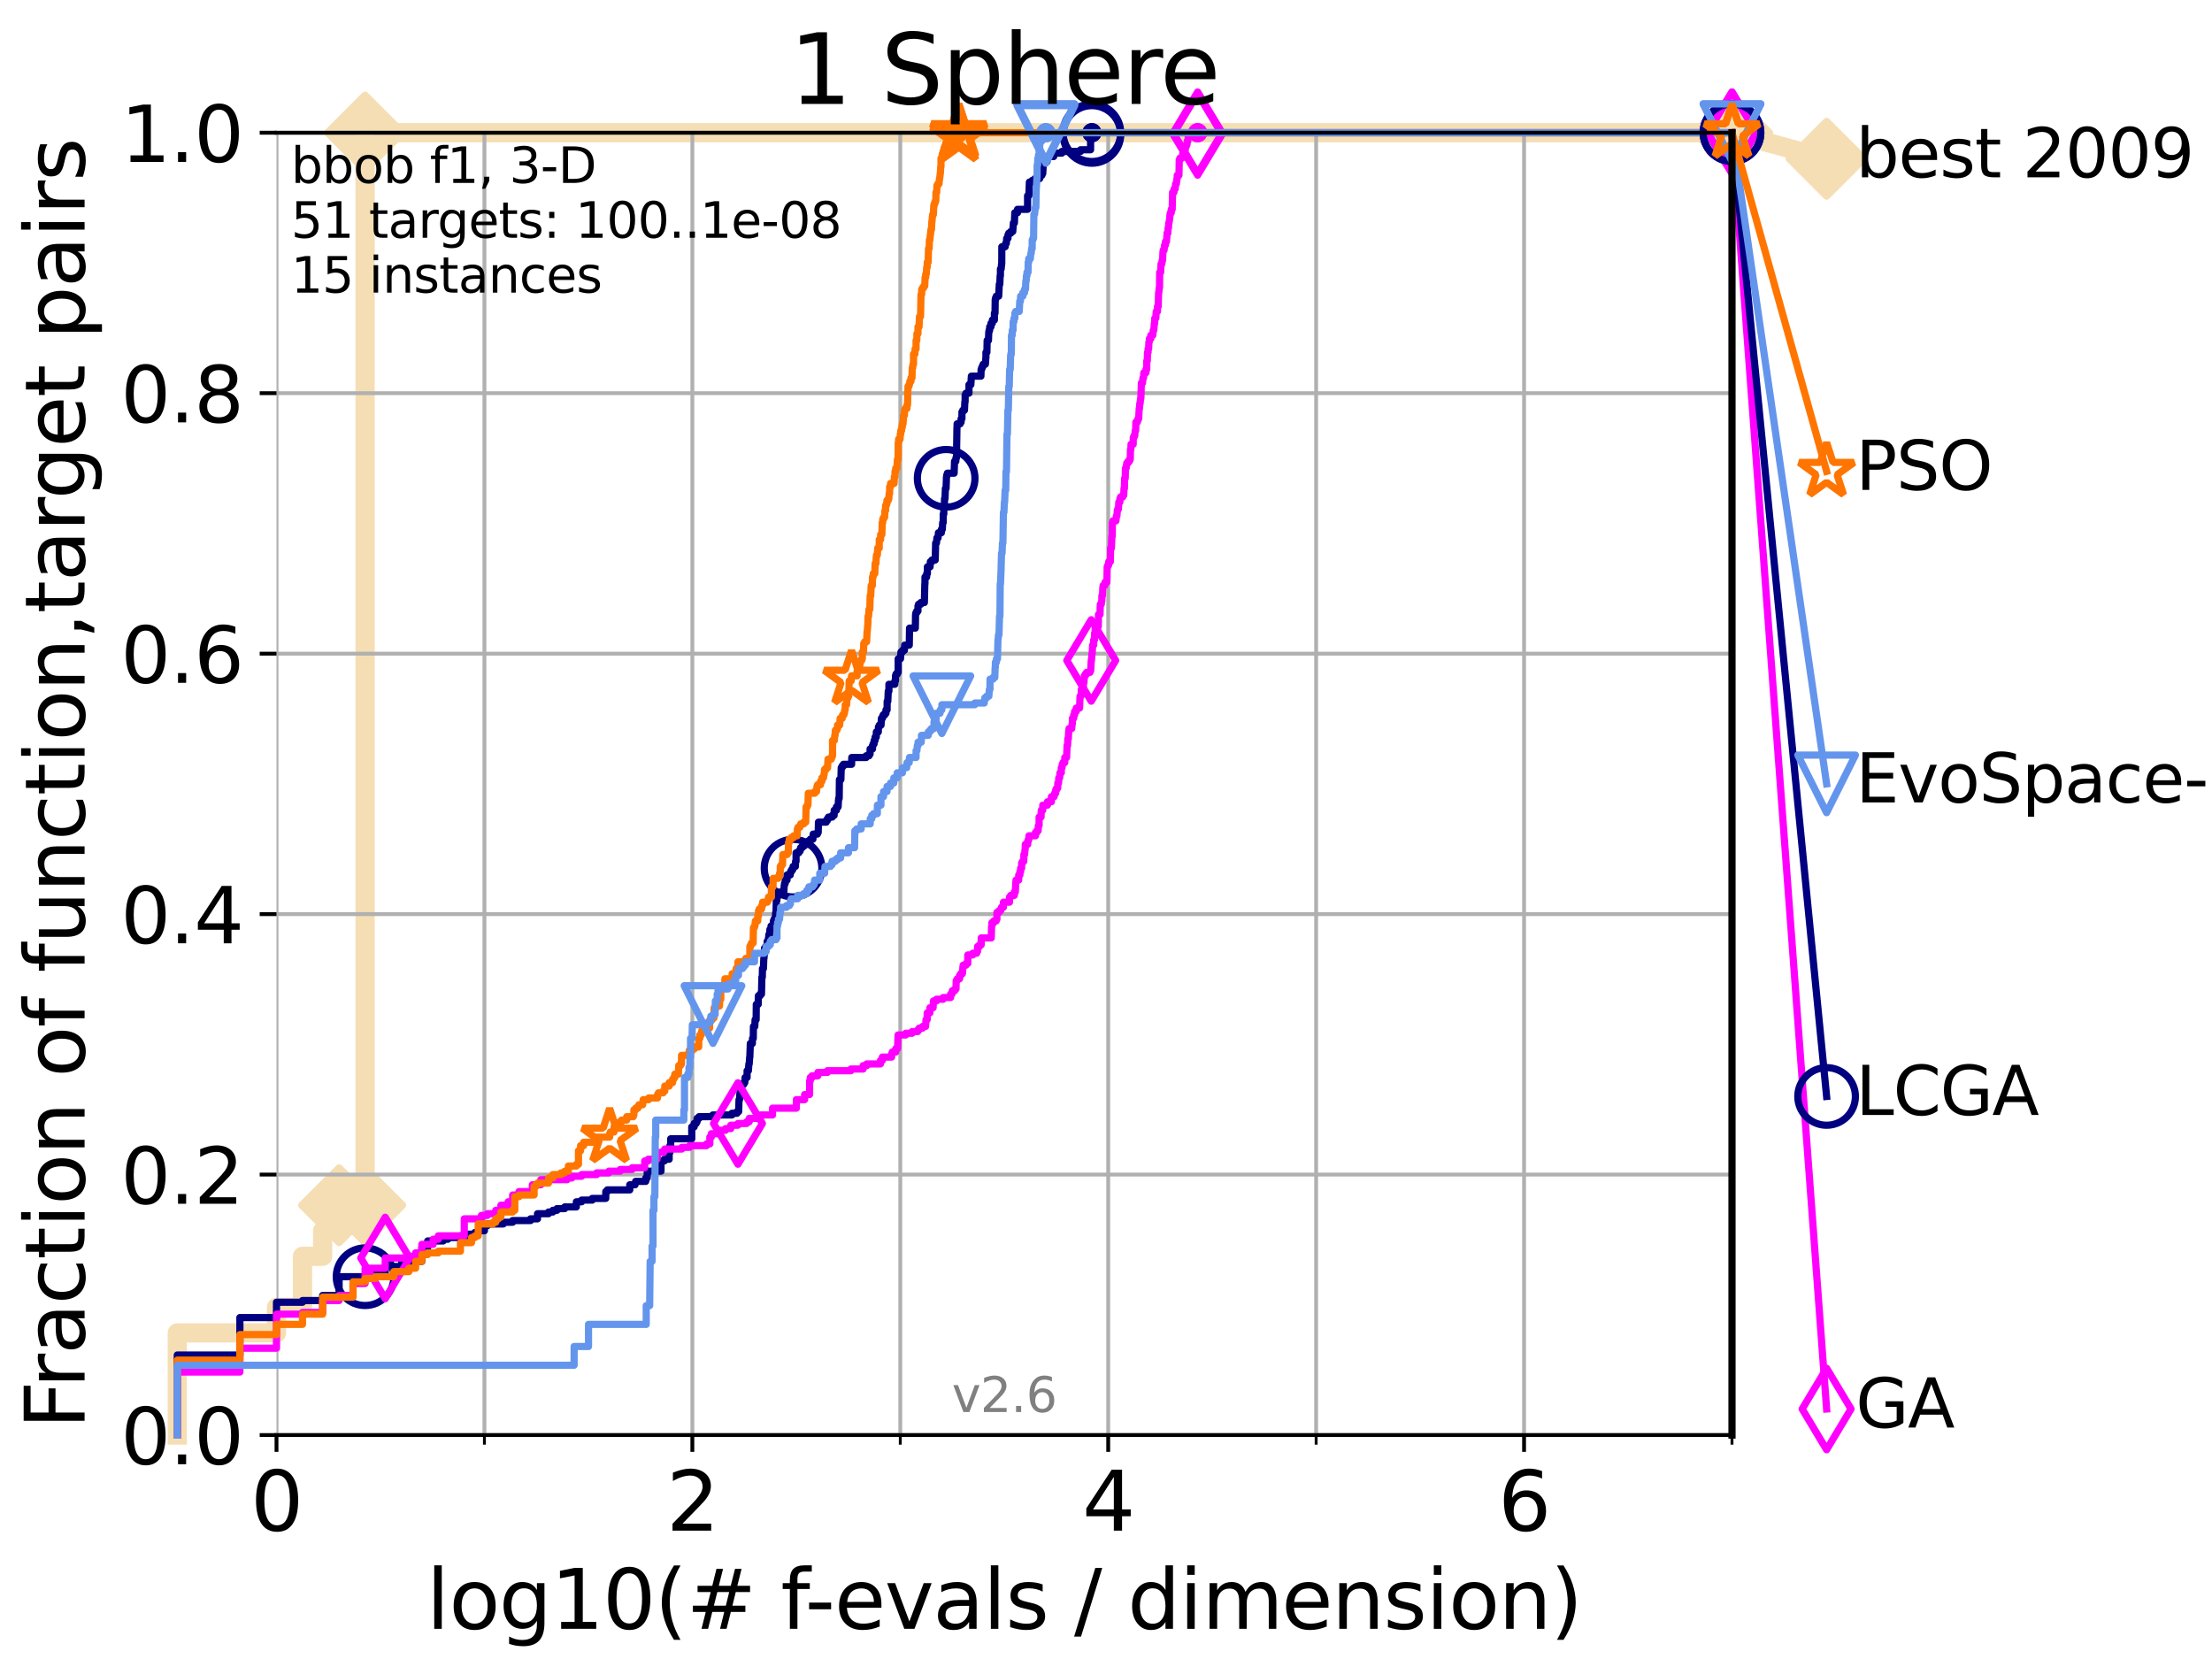 <?xml version="1.0" encoding="utf-8" standalone="no"?>
<!DOCTYPE svg PUBLIC "-//W3C//DTD SVG 1.1//EN"
  "http://www.w3.org/Graphics/SVG/1.1/DTD/svg11.dtd">
<svg xmlns:xlink="http://www.w3.org/1999/xlink" width="460.8pt" height="345.6pt" viewBox="0 0 460.8 345.6" xmlns="http://www.w3.org/2000/svg" version="1.1">
 <defs>
  <style type="text/css">*{stroke-linejoin: round; stroke-linecap: butt}</style>
 </defs>
 <g id="figure_1">
  <g id="patch_1">
   <path d="M 0 345.6 
L 460.8 345.6 
L 460.8 0 
L 0 0 
z
" style="fill: #ffffff"/>
  </g>
  <g id="axes_1">
   <g id="patch_2">
    <path d="M 57.6 298.944 
L 360.806 298.944 
L 360.806 27.648 
L 57.6 27.648 
z
" style="fill: #ffffff"/>
   </g>
   <g id="line2d_1">
    <path d="M 36.933 298.944 
L 36.933 277.666 
L 57.6 277.666 
L 57.6 272.346 
L 63.012 272.346 
L 63.012 261.707 
L 67.209 261.707 
L 67.209 256.388 
L 70.639 256.388 
L 70.639 251.068 
L 76.051 251.068 
L 76.051 27.648 
L 360.806 27.648 
" style="fill: none; stroke: #f5deb3; stroke-width: 4; stroke-linecap: square"/>
   </g>
   <g id="line2d_2">
    <defs>
     <path id="me556197330" d="M 0 7.778 
L 7.778 0 
L 0 -7.778 
L -7.778 0 
z
" style="stroke: #f5deb3; stroke-width: 1.5; stroke-linejoin: miter"/>
    </defs>
    <g>
     <use xlink:href="#me556197330" x="70.639" y="251.068" style="fill: #f5deb3; stroke: #f5deb3; stroke-width: 1.5; stroke-linejoin: miter"/>
     <use xlink:href="#me556197330" x="76.051" y="251.068" style="fill: #f5deb3; stroke: #f5deb3; stroke-width: 1.5; stroke-linejoin: miter"/>
     <use xlink:href="#me556197330" x="76.051" y="251.068" style="fill: #f5deb3; stroke: #f5deb3; stroke-width: 1.5; stroke-linejoin: miter"/>
     <use xlink:href="#me556197330" x="76.051" y="27.648" style="fill: #f5deb3; stroke: #f5deb3; stroke-width: 1.5; stroke-linejoin: miter"/>
     <use xlink:href="#me556197330" x="76.051" y="27.648" style="fill: #f5deb3; stroke: #f5deb3; stroke-width: 1.5; stroke-linejoin: miter"/>
     <use xlink:href="#me556197330" x="360.806" y="27.648" style="fill: #f5deb3; stroke: #f5deb3; stroke-width: 1.5; stroke-linejoin: miter"/>
    </g>
   </g>
   <g id="line2d_3">
    <path style="fill: none; stroke: #f5deb3; stroke-width: 4; stroke-linecap: square"/>
    <g/>
   </g>
   <g id="line2d_4">
    <path d="M 360.806 27.648 
L 380.515 33.074 
" style="fill: none; stroke: #f5deb3; stroke-width: 4; stroke-linecap: square"/>
    <g>
     <use xlink:href="#me556197330" x="360.806" y="27.648" style="fill: #f5deb3; stroke: #f5deb3; stroke-width: 1.5; stroke-linejoin: miter"/>
     <use xlink:href="#me556197330" x="380.515" y="33.074" style="fill: #f5deb3; stroke: #f5deb3; stroke-width: 1.5; stroke-linejoin: miter"/>
    </g>
   </g>
   <g id="matplotlib.axis_1">
    <g id="xtick_1">
     <g id="line2d_5">
      <path d="M 57.6 298.944 
L 57.6 27.648 
" clip-path="url(#paa91b67701)" style="fill: none; stroke: #b0b0b0; stroke-width: 0.8; stroke-linecap: square"/>
     </g>
     <g id="line2d_6">
      <defs>
       <path id="m2bcf96923a" d="M 0 0 
L 0 3.5 
" style="stroke: #000000; stroke-width: 0.8"/>
      </defs>
      <g>
       <use xlink:href="#m2bcf96923a" x="57.6" y="298.944" style="stroke: #000000; stroke-width: 0.8"/>
      </g>
     </g>
     <g id="text_1">
      <!-- 0 -->
      <g transform="translate(52.192 318.861)scale(0.17 -0.17)">
       <defs>
        <path id="DejaVuSans-30" d="M 2034 4250 
Q 1547 4250 1301 3770 
Q 1056 3291 1056 2328 
Q 1056 1369 1301 889 
Q 1547 409 2034 409 
Q 2525 409 2770 889 
Q 3016 1369 3016 2328 
Q 3016 3291 2770 3770 
Q 2525 4250 2034 4250 
z
M 2034 4750 
Q 2819 4750 3233 4129 
Q 3647 3509 3647 2328 
Q 3647 1150 3233 529 
Q 2819 -91 2034 -91 
Q 1250 -91 836 529 
Q 422 1150 422 2328 
Q 422 3509 836 4129 
Q 1250 4750 2034 4750 
z
" transform="scale(0.016)"/>
       </defs>
       <use xlink:href="#DejaVuSans-30"/>
      </g>
     </g>
    </g>
    <g id="xtick_2">
     <g id="line2d_7">
      <path d="M 144.23 298.944 
L 144.23 27.648 
" clip-path="url(#paa91b67701)" style="fill: none; stroke: #b0b0b0; stroke-width: 0.8; stroke-linecap: square"/>
     </g>
     <g id="line2d_8">
      <g>
       <use xlink:href="#m2bcf96923a" x="144.23" y="298.944" style="stroke: #000000; stroke-width: 0.8"/>
      </g>
     </g>
     <g id="text_2">
      <!-- 2 -->
      <g transform="translate(138.822 318.861)scale(0.17 -0.17)">
       <defs>
        <path id="DejaVuSans-32" d="M 1228 531 
L 3431 531 
L 3431 0 
L 469 0 
L 469 531 
Q 828 903 1448 1529 
Q 2069 2156 2228 2338 
Q 2531 2678 2651 2914 
Q 2772 3150 2772 3378 
Q 2772 3750 2511 3984 
Q 2250 4219 1831 4219 
Q 1534 4219 1204 4116 
Q 875 4013 500 3803 
L 500 4441 
Q 881 4594 1212 4672 
Q 1544 4750 1819 4750 
Q 2544 4750 2975 4387 
Q 3406 4025 3406 3419 
Q 3406 3131 3298 2873 
Q 3191 2616 2906 2266 
Q 2828 2175 2409 1742 
Q 1991 1309 1228 531 
z
" transform="scale(0.016)"/>
       </defs>
       <use xlink:href="#DejaVuSans-32"/>
      </g>
     </g>
    </g>
    <g id="xtick_3">
     <g id="line2d_9">
      <path d="M 230.861 298.944 
L 230.861 27.648 
" clip-path="url(#paa91b67701)" style="fill: none; stroke: #b0b0b0; stroke-width: 0.8; stroke-linecap: square"/>
     </g>
     <g id="line2d_10">
      <g>
       <use xlink:href="#m2bcf96923a" x="230.861" y="298.944" style="stroke: #000000; stroke-width: 0.8"/>
      </g>
     </g>
     <g id="text_3">
      <!-- 4 -->
      <g transform="translate(225.453 318.861)scale(0.17 -0.17)">
       <defs>
        <path id="DejaVuSans-34" d="M 2419 4116 
L 825 1625 
L 2419 1625 
L 2419 4116 
z
M 2253 4666 
L 3047 4666 
L 3047 1625 
L 3713 1625 
L 3713 1100 
L 3047 1100 
L 3047 0 
L 2419 0 
L 2419 1100 
L 313 1100 
L 313 1709 
L 2253 4666 
z
" transform="scale(0.016)"/>
       </defs>
       <use xlink:href="#DejaVuSans-34"/>
      </g>
     </g>
    </g>
    <g id="xtick_4">
     <g id="line2d_11">
      <path d="M 317.491 298.944 
L 317.491 27.648 
" clip-path="url(#paa91b67701)" style="fill: none; stroke: #b0b0b0; stroke-width: 0.8; stroke-linecap: square"/>
     </g>
     <g id="line2d_12">
      <g>
       <use xlink:href="#m2bcf96923a" x="317.491" y="298.944" style="stroke: #000000; stroke-width: 0.8"/>
      </g>
     </g>
     <g id="text_4">
      <!-- 6 -->
      <g transform="translate(312.083 318.861)scale(0.17 -0.17)">
       <defs>
        <path id="DejaVuSans-36" d="M 2113 2584 
Q 1688 2584 1439 2293 
Q 1191 2003 1191 1497 
Q 1191 994 1439 701 
Q 1688 409 2113 409 
Q 2538 409 2786 701 
Q 3034 994 3034 1497 
Q 3034 2003 2786 2293 
Q 2538 2584 2113 2584 
z
M 3366 4563 
L 3366 3988 
Q 3128 4100 2886 4159 
Q 2644 4219 2406 4219 
Q 1781 4219 1451 3797 
Q 1122 3375 1075 2522 
Q 1259 2794 1537 2939 
Q 1816 3084 2150 3084 
Q 2853 3084 3261 2657 
Q 3669 2231 3669 1497 
Q 3669 778 3244 343 
Q 2819 -91 2113 -91 
Q 1303 -91 875 529 
Q 447 1150 447 2328 
Q 447 3434 972 4092 
Q 1497 4750 2381 4750 
Q 2619 4750 2861 4703 
Q 3103 4656 3366 4563 
z
" transform="scale(0.016)"/>
       </defs>
       <use xlink:href="#DejaVuSans-36"/>
      </g>
     </g>
    </g>
    <g id="xtick_5">
     <g id="line2d_13">
      <path d="M 100.915 298.944 
L 100.915 27.648 
" clip-path="url(#paa91b67701)" style="fill: none; stroke: #b0b0b0; stroke-width: 0.8; stroke-linecap: square"/>
     </g>
     <g id="line2d_14">
      <defs>
       <path id="m6bf9058a9e" d="M 0 0 
L 0 2 
" style="stroke: #000000; stroke-width: 0.6"/>
      </defs>
      <g>
       <use xlink:href="#m6bf9058a9e" x="100.915" y="298.944" style="stroke: #000000; stroke-width: 0.6"/>
      </g>
     </g>
    </g>
    <g id="xtick_6">
     <g id="line2d_15">
      <path d="M 187.546 298.944 
L 187.546 27.648 
" clip-path="url(#paa91b67701)" style="fill: none; stroke: #b0b0b0; stroke-width: 0.8; stroke-linecap: square"/>
     </g>
     <g id="line2d_16">
      <g>
       <use xlink:href="#m6bf9058a9e" x="187.546" y="298.944" style="stroke: #000000; stroke-width: 0.6"/>
      </g>
     </g>
    </g>
    <g id="xtick_7">
     <g id="line2d_17">
      <path d="M 274.176 298.944 
L 274.176 27.648 
" clip-path="url(#paa91b67701)" style="fill: none; stroke: #b0b0b0; stroke-width: 0.8; stroke-linecap: square"/>
     </g>
     <g id="line2d_18">
      <g>
       <use xlink:href="#m6bf9058a9e" x="274.176" y="298.944" style="stroke: #000000; stroke-width: 0.6"/>
      </g>
     </g>
    </g>
    <g id="xtick_8">
     <g id="line2d_19">
      <path d="M 360.806 298.944 
L 360.806 27.648 
" clip-path="url(#paa91b67701)" style="fill: none; stroke: #b0b0b0; stroke-width: 0.8; stroke-linecap: square"/>
     </g>
     <g id="line2d_20">
      <g>
       <use xlink:href="#m6bf9058a9e" x="360.806" y="298.944" style="stroke: #000000; stroke-width: 0.6"/>
      </g>
     </g>
    </g>
    <g id="text_5">
     <!-- log10(# f-evals / dimension) -->
     <g transform="translate(88.823 339.314)scale(0.17 -0.17)">
      <defs>
       <path id="DejaVuSans-6c" d="M 603 4863 
L 1178 4863 
L 1178 0 
L 603 0 
L 603 4863 
z
" transform="scale(0.016)"/>
       <path id="DejaVuSans-6f" d="M 1959 3097 
Q 1497 3097 1228 2736 
Q 959 2375 959 1747 
Q 959 1119 1226 758 
Q 1494 397 1959 397 
Q 2419 397 2687 759 
Q 2956 1122 2956 1747 
Q 2956 2369 2687 2733 
Q 2419 3097 1959 3097 
z
M 1959 3584 
Q 2709 3584 3137 3096 
Q 3566 2609 3566 1747 
Q 3566 888 3137 398 
Q 2709 -91 1959 -91 
Q 1206 -91 779 398 
Q 353 888 353 1747 
Q 353 2609 779 3096 
Q 1206 3584 1959 3584 
z
" transform="scale(0.016)"/>
       <path id="DejaVuSans-67" d="M 2906 1791 
Q 2906 2416 2648 2759 
Q 2391 3103 1925 3103 
Q 1463 3103 1205 2759 
Q 947 2416 947 1791 
Q 947 1169 1205 825 
Q 1463 481 1925 481 
Q 2391 481 2648 825 
Q 2906 1169 2906 1791 
z
M 3481 434 
Q 3481 -459 3084 -895 
Q 2688 -1331 1869 -1331 
Q 1566 -1331 1297 -1286 
Q 1028 -1241 775 -1147 
L 775 -588 
Q 1028 -725 1275 -790 
Q 1522 -856 1778 -856 
Q 2344 -856 2625 -561 
Q 2906 -266 2906 331 
L 2906 616 
Q 2728 306 2450 153 
Q 2172 0 1784 0 
Q 1141 0 747 490 
Q 353 981 353 1791 
Q 353 2603 747 3093 
Q 1141 3584 1784 3584 
Q 2172 3584 2450 3431 
Q 2728 3278 2906 2969 
L 2906 3500 
L 3481 3500 
L 3481 434 
z
" transform="scale(0.016)"/>
       <path id="DejaVuSans-31" d="M 794 531 
L 1825 531 
L 1825 4091 
L 703 3866 
L 703 4441 
L 1819 4666 
L 2450 4666 
L 2450 531 
L 3481 531 
L 3481 0 
L 794 0 
L 794 531 
z
" transform="scale(0.016)"/>
       <path id="DejaVuSans-28" d="M 1984 4856 
Q 1566 4138 1362 3434 
Q 1159 2731 1159 2009 
Q 1159 1288 1364 580 
Q 1569 -128 1984 -844 
L 1484 -844 
Q 1016 -109 783 600 
Q 550 1309 550 2009 
Q 550 2706 781 3412 
Q 1013 4119 1484 4856 
L 1984 4856 
z
" transform="scale(0.016)"/>
       <path id="DejaVuSans-23" d="M 3272 2816 
L 2363 2816 
L 2100 1772 
L 3016 1772 
L 3272 2816 
z
M 2803 4594 
L 2478 3297 
L 3391 3297 
L 3719 4594 
L 4219 4594 
L 3897 3297 
L 4872 3297 
L 4872 2816 
L 3775 2816 
L 3519 1772 
L 4513 1772 
L 4513 1294 
L 3397 1294 
L 3072 0 
L 2572 0 
L 2894 1294 
L 1978 1294 
L 1656 0 
L 1153 0 
L 1478 1294 
L 494 1294 
L 494 1772 
L 1594 1772 
L 1856 2816 
L 850 2816 
L 850 3297 
L 1978 3297 
L 2297 4594 
L 2803 4594 
z
" transform="scale(0.016)"/>
       <path id="DejaVuSans-20" transform="scale(0.016)"/>
       <path id="DejaVuSans-66" d="M 2375 4863 
L 2375 4384 
L 1825 4384 
Q 1516 4384 1395 4259 
Q 1275 4134 1275 3809 
L 1275 3500 
L 2222 3500 
L 2222 3053 
L 1275 3053 
L 1275 0 
L 697 0 
L 697 3053 
L 147 3053 
L 147 3500 
L 697 3500 
L 697 3744 
Q 697 4328 969 4595 
Q 1241 4863 1831 4863 
L 2375 4863 
z
" transform="scale(0.016)"/>
       <path id="DejaVuSans-2d" d="M 313 2009 
L 1997 2009 
L 1997 1497 
L 313 1497 
L 313 2009 
z
" transform="scale(0.016)"/>
       <path id="DejaVuSans-65" d="M 3597 1894 
L 3597 1613 
L 953 1613 
Q 991 1019 1311 708 
Q 1631 397 2203 397 
Q 2534 397 2845 478 
Q 3156 559 3463 722 
L 3463 178 
Q 3153 47 2828 -22 
Q 2503 -91 2169 -91 
Q 1331 -91 842 396 
Q 353 884 353 1716 
Q 353 2575 817 3079 
Q 1281 3584 2069 3584 
Q 2775 3584 3186 3129 
Q 3597 2675 3597 1894 
z
M 3022 2063 
Q 3016 2534 2758 2815 
Q 2500 3097 2075 3097 
Q 1594 3097 1305 2825 
Q 1016 2553 972 2059 
L 3022 2063 
z
" transform="scale(0.016)"/>
       <path id="DejaVuSans-76" d="M 191 3500 
L 800 3500 
L 1894 563 
L 2988 3500 
L 3597 3500 
L 2284 0 
L 1503 0 
L 191 3500 
z
" transform="scale(0.016)"/>
       <path id="DejaVuSans-61" d="M 2194 1759 
Q 1497 1759 1228 1600 
Q 959 1441 959 1056 
Q 959 750 1161 570 
Q 1363 391 1709 391 
Q 2188 391 2477 730 
Q 2766 1069 2766 1631 
L 2766 1759 
L 2194 1759 
z
M 3341 1997 
L 3341 0 
L 2766 0 
L 2766 531 
Q 2569 213 2275 61 
Q 1981 -91 1556 -91 
Q 1019 -91 701 211 
Q 384 513 384 1019 
Q 384 1609 779 1909 
Q 1175 2209 1959 2209 
L 2766 2209 
L 2766 2266 
Q 2766 2663 2505 2880 
Q 2244 3097 1772 3097 
Q 1472 3097 1187 3025 
Q 903 2953 641 2809 
L 641 3341 
Q 956 3463 1253 3523 
Q 1550 3584 1831 3584 
Q 2591 3584 2966 3190 
Q 3341 2797 3341 1997 
z
" transform="scale(0.016)"/>
       <path id="DejaVuSans-73" d="M 2834 3397 
L 2834 2853 
Q 2591 2978 2328 3040 
Q 2066 3103 1784 3103 
Q 1356 3103 1142 2972 
Q 928 2841 928 2578 
Q 928 2378 1081 2264 
Q 1234 2150 1697 2047 
L 1894 2003 
Q 2506 1872 2764 1633 
Q 3022 1394 3022 966 
Q 3022 478 2636 193 
Q 2250 -91 1575 -91 
Q 1294 -91 989 -36 
Q 684 19 347 128 
L 347 722 
Q 666 556 975 473 
Q 1284 391 1588 391 
Q 1994 391 2212 530 
Q 2431 669 2431 922 
Q 2431 1156 2273 1281 
Q 2116 1406 1581 1522 
L 1381 1569 
Q 847 1681 609 1914 
Q 372 2147 372 2553 
Q 372 3047 722 3315 
Q 1072 3584 1716 3584 
Q 2034 3584 2315 3537 
Q 2597 3491 2834 3397 
z
" transform="scale(0.016)"/>
       <path id="DejaVuSans-2f" d="M 1625 4666 
L 2156 4666 
L 531 -594 
L 0 -594 
L 1625 4666 
z
" transform="scale(0.016)"/>
       <path id="DejaVuSans-64" d="M 2906 2969 
L 2906 4863 
L 3481 4863 
L 3481 0 
L 2906 0 
L 2906 525 
Q 2725 213 2448 61 
Q 2172 -91 1784 -91 
Q 1150 -91 751 415 
Q 353 922 353 1747 
Q 353 2572 751 3078 
Q 1150 3584 1784 3584 
Q 2172 3584 2448 3432 
Q 2725 3281 2906 2969 
z
M 947 1747 
Q 947 1113 1208 752 
Q 1469 391 1925 391 
Q 2381 391 2643 752 
Q 2906 1113 2906 1747 
Q 2906 2381 2643 2742 
Q 2381 3103 1925 3103 
Q 1469 3103 1208 2742 
Q 947 2381 947 1747 
z
" transform="scale(0.016)"/>
       <path id="DejaVuSans-69" d="M 603 3500 
L 1178 3500 
L 1178 0 
L 603 0 
L 603 3500 
z
M 603 4863 
L 1178 4863 
L 1178 4134 
L 603 4134 
L 603 4863 
z
" transform="scale(0.016)"/>
       <path id="DejaVuSans-6d" d="M 3328 2828 
Q 3544 3216 3844 3400 
Q 4144 3584 4550 3584 
Q 5097 3584 5394 3201 
Q 5691 2819 5691 2113 
L 5691 0 
L 5113 0 
L 5113 2094 
Q 5113 2597 4934 2840 
Q 4756 3084 4391 3084 
Q 3944 3084 3684 2787 
Q 3425 2491 3425 1978 
L 3425 0 
L 2847 0 
L 2847 2094 
Q 2847 2600 2669 2842 
Q 2491 3084 2119 3084 
Q 1678 3084 1418 2786 
Q 1159 2488 1159 1978 
L 1159 0 
L 581 0 
L 581 3500 
L 1159 3500 
L 1159 2956 
Q 1356 3278 1631 3431 
Q 1906 3584 2284 3584 
Q 2666 3584 2933 3390 
Q 3200 3197 3328 2828 
z
" transform="scale(0.016)"/>
       <path id="DejaVuSans-6e" d="M 3513 2113 
L 3513 0 
L 2938 0 
L 2938 2094 
Q 2938 2591 2744 2837 
Q 2550 3084 2163 3084 
Q 1697 3084 1428 2787 
Q 1159 2491 1159 1978 
L 1159 0 
L 581 0 
L 581 3500 
L 1159 3500 
L 1159 2956 
Q 1366 3272 1645 3428 
Q 1925 3584 2291 3584 
Q 2894 3584 3203 3211 
Q 3513 2838 3513 2113 
z
" transform="scale(0.016)"/>
       <path id="DejaVuSans-29" d="M 513 4856 
L 1013 4856 
Q 1481 4119 1714 3412 
Q 1947 2706 1947 2009 
Q 1947 1309 1714 600 
Q 1481 -109 1013 -844 
L 513 -844 
Q 928 -128 1133 580 
Q 1338 1288 1338 2009 
Q 1338 2731 1133 3434 
Q 928 4138 513 4856 
z
" transform="scale(0.016)"/>
      </defs>
      <use xlink:href="#DejaVuSans-6c"/>
      <use xlink:href="#DejaVuSans-6f" x="27.783"/>
      <use xlink:href="#DejaVuSans-67" x="88.965"/>
      <use xlink:href="#DejaVuSans-31" x="152.441"/>
      <use xlink:href="#DejaVuSans-30" x="216.064"/>
      <use xlink:href="#DejaVuSans-28" x="279.688"/>
      <use xlink:href="#DejaVuSans-23" x="318.701"/>
      <use xlink:href="#DejaVuSans-20" x="402.49"/>
      <use xlink:href="#DejaVuSans-66" x="434.277"/>
      <use xlink:href="#DejaVuSans-2d" x="463.982"/>
      <use xlink:href="#DejaVuSans-65" x="500.066"/>
      <use xlink:href="#DejaVuSans-76" x="561.59"/>
      <use xlink:href="#DejaVuSans-61" x="620.77"/>
      <use xlink:href="#DejaVuSans-6c" x="682.049"/>
      <use xlink:href="#DejaVuSans-73" x="709.832"/>
      <use xlink:href="#DejaVuSans-20" x="761.932"/>
      <use xlink:href="#DejaVuSans-2f" x="793.719"/>
      <use xlink:href="#DejaVuSans-20" x="827.41"/>
      <use xlink:href="#DejaVuSans-64" x="859.197"/>
      <use xlink:href="#DejaVuSans-69" x="922.674"/>
      <use xlink:href="#DejaVuSans-6d" x="950.457"/>
      <use xlink:href="#DejaVuSans-65" x="1047.869"/>
      <use xlink:href="#DejaVuSans-6e" x="1109.393"/>
      <use xlink:href="#DejaVuSans-73" x="1172.771"/>
      <use xlink:href="#DejaVuSans-69" x="1224.871"/>
      <use xlink:href="#DejaVuSans-6f" x="1252.654"/>
      <use xlink:href="#DejaVuSans-6e" x="1313.836"/>
      <use xlink:href="#DejaVuSans-29" x="1377.215"/>
     </g>
    </g>
   </g>
   <g id="matplotlib.axis_2">
    <g id="ytick_1">
     <g id="line2d_21">
      <path d="M 57.6 298.944 
L 360.806 298.944 
" clip-path="url(#paa91b67701)" style="fill: none; stroke: #b0b0b0; stroke-width: 0.8; stroke-linecap: square"/>
     </g>
     <g id="line2d_22">
      <defs>
       <path id="ma10fc661ba" d="M 0 0 
L -3.5 0 
" style="stroke: #000000; stroke-width: 0.8"/>
      </defs>
      <g>
       <use xlink:href="#ma10fc661ba" x="57.6" y="298.944" style="stroke: #000000; stroke-width: 0.8"/>
      </g>
     </g>
     <g id="text_6">
      <!-- 0.0 -->
      <g transform="translate(25.155 305.023)scale(0.16 -0.16)">
       <defs>
        <path id="DejaVuSans-2e" d="M 684 794 
L 1344 794 
L 1344 0 
L 684 0 
L 684 794 
z
" transform="scale(0.016)"/>
       </defs>
       <use xlink:href="#DejaVuSans-30"/>
       <use xlink:href="#DejaVuSans-2e" x="63.623"/>
       <use xlink:href="#DejaVuSans-30" x="95.41"/>
      </g>
     </g>
    </g>
    <g id="ytick_2">
     <g id="line2d_23">
      <path d="M 57.6 244.685 
L 360.806 244.685 
" clip-path="url(#paa91b67701)" style="fill: none; stroke: #b0b0b0; stroke-width: 0.8; stroke-linecap: square"/>
     </g>
     <g id="line2d_24">
      <g>
       <use xlink:href="#ma10fc661ba" x="57.6" y="244.685" style="stroke: #000000; stroke-width: 0.8"/>
      </g>
     </g>
     <g id="text_7">
      <!-- 0.2 -->
      <g transform="translate(25.155 250.764)scale(0.16 -0.16)">
       <use xlink:href="#DejaVuSans-30"/>
       <use xlink:href="#DejaVuSans-2e" x="63.623"/>
       <use xlink:href="#DejaVuSans-32" x="95.41"/>
      </g>
     </g>
    </g>
    <g id="ytick_3">
     <g id="line2d_25">
      <path d="M 57.6 190.426 
L 360.806 190.426 
" clip-path="url(#paa91b67701)" style="fill: none; stroke: #b0b0b0; stroke-width: 0.8; stroke-linecap: square"/>
     </g>
     <g id="line2d_26">
      <g>
       <use xlink:href="#ma10fc661ba" x="57.6" y="190.426" style="stroke: #000000; stroke-width: 0.8"/>
      </g>
     </g>
     <g id="text_8">
      <!-- 0.4 -->
      <g transform="translate(25.155 196.504)scale(0.16 -0.16)">
       <use xlink:href="#DejaVuSans-30"/>
       <use xlink:href="#DejaVuSans-2e" x="63.623"/>
       <use xlink:href="#DejaVuSans-34" x="95.41"/>
      </g>
     </g>
    </g>
    <g id="ytick_4">
     <g id="line2d_27">
      <path d="M 57.6 136.166 
L 360.806 136.166 
" clip-path="url(#paa91b67701)" style="fill: none; stroke: #b0b0b0; stroke-width: 0.8; stroke-linecap: square"/>
     </g>
     <g id="line2d_28">
      <g>
       <use xlink:href="#ma10fc661ba" x="57.6" y="136.166" style="stroke: #000000; stroke-width: 0.8"/>
      </g>
     </g>
     <g id="text_9">
      <!-- 0.6 -->
      <g transform="translate(25.155 142.245)scale(0.16 -0.16)">
       <use xlink:href="#DejaVuSans-30"/>
       <use xlink:href="#DejaVuSans-2e" x="63.623"/>
       <use xlink:href="#DejaVuSans-36" x="95.41"/>
      </g>
     </g>
    </g>
    <g id="ytick_5">
     <g id="line2d_29">
      <path d="M 57.6 81.907 
L 360.806 81.907 
" clip-path="url(#paa91b67701)" style="fill: none; stroke: #b0b0b0; stroke-width: 0.8; stroke-linecap: square"/>
     </g>
     <g id="line2d_30">
      <g>
       <use xlink:href="#ma10fc661ba" x="57.6" y="81.907" style="stroke: #000000; stroke-width: 0.8"/>
      </g>
     </g>
     <g id="text_10">
      <!-- 0.8 -->
      <g transform="translate(25.155 87.986)scale(0.16 -0.16)">
       <defs>
        <path id="DejaVuSans-38" d="M 2034 2216 
Q 1584 2216 1326 1975 
Q 1069 1734 1069 1313 
Q 1069 891 1326 650 
Q 1584 409 2034 409 
Q 2484 409 2743 651 
Q 3003 894 3003 1313 
Q 3003 1734 2745 1975 
Q 2488 2216 2034 2216 
z
M 1403 2484 
Q 997 2584 770 2862 
Q 544 3141 544 3541 
Q 544 4100 942 4425 
Q 1341 4750 2034 4750 
Q 2731 4750 3128 4425 
Q 3525 4100 3525 3541 
Q 3525 3141 3298 2862 
Q 3072 2584 2669 2484 
Q 3125 2378 3379 2068 
Q 3634 1759 3634 1313 
Q 3634 634 3220 271 
Q 2806 -91 2034 -91 
Q 1263 -91 848 271 
Q 434 634 434 1313 
Q 434 1759 690 2068 
Q 947 2378 1403 2484 
z
M 1172 3481 
Q 1172 3119 1398 2916 
Q 1625 2713 2034 2713 
Q 2441 2713 2670 2916 
Q 2900 3119 2900 3481 
Q 2900 3844 2670 4047 
Q 2441 4250 2034 4250 
Q 1625 4250 1398 4047 
Q 1172 3844 1172 3481 
z
" transform="scale(0.016)"/>
       </defs>
       <use xlink:href="#DejaVuSans-30"/>
       <use xlink:href="#DejaVuSans-2e" x="63.623"/>
       <use xlink:href="#DejaVuSans-38" x="95.41"/>
      </g>
     </g>
    </g>
    <g id="ytick_6">
     <g id="line2d_31">
      <path d="M 57.6 27.648 
L 360.806 27.648 
" clip-path="url(#paa91b67701)" style="fill: none; stroke: #b0b0b0; stroke-width: 0.8; stroke-linecap: square"/>
     </g>
     <g id="line2d_32">
      <g>
       <use xlink:href="#ma10fc661ba" x="57.6" y="27.648" style="stroke: #000000; stroke-width: 0.8"/>
      </g>
     </g>
     <g id="text_11">
      <!-- 1.0 -->
      <g transform="translate(25.155 33.727)scale(0.16 -0.16)">
       <use xlink:href="#DejaVuSans-31"/>
       <use xlink:href="#DejaVuSans-2e" x="63.623"/>
       <use xlink:href="#DejaVuSans-30" x="95.41"/>
      </g>
     </g>
    </g>
    <g id="text_12">
     <!-- Fraction of function,target pairs -->
     <g transform="translate(17.62 297.681)rotate(-90)scale(0.17 -0.17)">
      <defs>
       <path id="DejaVuSans-46" d="M 628 4666 
L 3309 4666 
L 3309 4134 
L 1259 4134 
L 1259 2759 
L 3109 2759 
L 3109 2228 
L 1259 2228 
L 1259 0 
L 628 0 
L 628 4666 
z
" transform="scale(0.016)"/>
       <path id="DejaVuSans-72" d="M 2631 2963 
Q 2534 3019 2420 3045 
Q 2306 3072 2169 3072 
Q 1681 3072 1420 2755 
Q 1159 2438 1159 1844 
L 1159 0 
L 581 0 
L 581 3500 
L 1159 3500 
L 1159 2956 
Q 1341 3275 1631 3429 
Q 1922 3584 2338 3584 
Q 2397 3584 2469 3576 
Q 2541 3569 2628 3553 
L 2631 2963 
z
" transform="scale(0.016)"/>
       <path id="DejaVuSans-63" d="M 3122 3366 
L 3122 2828 
Q 2878 2963 2633 3030 
Q 2388 3097 2138 3097 
Q 1578 3097 1268 2742 
Q 959 2388 959 1747 
Q 959 1106 1268 751 
Q 1578 397 2138 397 
Q 2388 397 2633 464 
Q 2878 531 3122 666 
L 3122 134 
Q 2881 22 2623 -34 
Q 2366 -91 2075 -91 
Q 1284 -91 818 406 
Q 353 903 353 1747 
Q 353 2603 823 3093 
Q 1294 3584 2113 3584 
Q 2378 3584 2631 3529 
Q 2884 3475 3122 3366 
z
" transform="scale(0.016)"/>
       <path id="DejaVuSans-74" d="M 1172 4494 
L 1172 3500 
L 2356 3500 
L 2356 3053 
L 1172 3053 
L 1172 1153 
Q 1172 725 1289 603 
Q 1406 481 1766 481 
L 2356 481 
L 2356 0 
L 1766 0 
Q 1100 0 847 248 
Q 594 497 594 1153 
L 594 3053 
L 172 3053 
L 172 3500 
L 594 3500 
L 594 4494 
L 1172 4494 
z
" transform="scale(0.016)"/>
       <path id="DejaVuSans-75" d="M 544 1381 
L 544 3500 
L 1119 3500 
L 1119 1403 
Q 1119 906 1312 657 
Q 1506 409 1894 409 
Q 2359 409 2629 706 
Q 2900 1003 2900 1516 
L 2900 3500 
L 3475 3500 
L 3475 0 
L 2900 0 
L 2900 538 
Q 2691 219 2414 64 
Q 2138 -91 1772 -91 
Q 1169 -91 856 284 
Q 544 659 544 1381 
z
M 1991 3584 
L 1991 3584 
z
" transform="scale(0.016)"/>
       <path id="DejaVuSans-2c" d="M 750 794 
L 1409 794 
L 1409 256 
L 897 -744 
L 494 -744 
L 750 256 
L 750 794 
z
" transform="scale(0.016)"/>
       <path id="DejaVuSans-70" d="M 1159 525 
L 1159 -1331 
L 581 -1331 
L 581 3500 
L 1159 3500 
L 1159 2969 
Q 1341 3281 1617 3432 
Q 1894 3584 2278 3584 
Q 2916 3584 3314 3078 
Q 3713 2572 3713 1747 
Q 3713 922 3314 415 
Q 2916 -91 2278 -91 
Q 1894 -91 1617 61 
Q 1341 213 1159 525 
z
M 3116 1747 
Q 3116 2381 2855 2742 
Q 2594 3103 2138 3103 
Q 1681 3103 1420 2742 
Q 1159 2381 1159 1747 
Q 1159 1113 1420 752 
Q 1681 391 2138 391 
Q 2594 391 2855 752 
Q 3116 1113 3116 1747 
z
" transform="scale(0.016)"/>
      </defs>
      <use xlink:href="#DejaVuSans-46"/>
      <use xlink:href="#DejaVuSans-72" x="50.27"/>
      <use xlink:href="#DejaVuSans-61" x="91.383"/>
      <use xlink:href="#DejaVuSans-63" x="152.662"/>
      <use xlink:href="#DejaVuSans-74" x="207.643"/>
      <use xlink:href="#DejaVuSans-69" x="246.852"/>
      <use xlink:href="#DejaVuSans-6f" x="274.635"/>
      <use xlink:href="#DejaVuSans-6e" x="335.816"/>
      <use xlink:href="#DejaVuSans-20" x="399.195"/>
      <use xlink:href="#DejaVuSans-6f" x="430.982"/>
      <use xlink:href="#DejaVuSans-66" x="492.164"/>
      <use xlink:href="#DejaVuSans-20" x="527.369"/>
      <use xlink:href="#DejaVuSans-66" x="559.156"/>
      <use xlink:href="#DejaVuSans-75" x="594.361"/>
      <use xlink:href="#DejaVuSans-6e" x="657.74"/>
      <use xlink:href="#DejaVuSans-63" x="721.119"/>
      <use xlink:href="#DejaVuSans-74" x="776.1"/>
      <use xlink:href="#DejaVuSans-69" x="815.309"/>
      <use xlink:href="#DejaVuSans-6f" x="843.092"/>
      <use xlink:href="#DejaVuSans-6e" x="904.273"/>
      <use xlink:href="#DejaVuSans-2c" x="967.652"/>
      <use xlink:href="#DejaVuSans-74" x="999.439"/>
      <use xlink:href="#DejaVuSans-61" x="1038.648"/>
      <use xlink:href="#DejaVuSans-72" x="1099.928"/>
      <use xlink:href="#DejaVuSans-67" x="1139.291"/>
      <use xlink:href="#DejaVuSans-65" x="1202.768"/>
      <use xlink:href="#DejaVuSans-74" x="1264.291"/>
      <use xlink:href="#DejaVuSans-20" x="1303.5"/>
      <use xlink:href="#DejaVuSans-70" x="1335.287"/>
      <use xlink:href="#DejaVuSans-61" x="1398.764"/>
      <use xlink:href="#DejaVuSans-69" x="1460.043"/>
      <use xlink:href="#DejaVuSans-72" x="1487.826"/>
      <use xlink:href="#DejaVuSans-73" x="1528.939"/>
     </g>
    </g>
   </g>
   <g id="line2d_33">
    <defs>
     <path id="m41e039c6a9" d="M 0 1.5 
C 0.398 1.5 0.779 1.342 1.061 1.061 
C 1.342 0.779 1.5 0.398 1.5 0 
C 1.5 -0.398 1.342 -0.779 1.061 -1.061 
C 0.779 -1.342 0.398 -1.5 0 -1.5 
C -0.398 -1.5 -0.779 -1.342 -1.061 -1.061 
C -1.342 -0.779 -1.5 -0.398 -1.5 0 
C -1.5 0.398 -1.342 0.779 -1.061 1.061 
C -0.779 1.342 -0.398 1.5 0 1.5 
z
" style="stroke: #f5deb3"/>
    </defs>
    <g>
     <use xlink:href="#m41e039c6a9" x="76.051" y="27.648" style="fill: #f5deb3; stroke: #f5deb3"/>
     <use xlink:href="#m41e039c6a9" x="76.051" y="27.648" style="fill: #f5deb3; stroke: #f5deb3"/>
    </g>
   </g>
   <g id="line2d_34">
    <defs>
     <path id="m5a2b3a01d1" d="M 0 1.5 
C 0.398 1.5 0.779 1.342 1.061 1.061 
C 1.342 0.779 1.5 0.398 1.5 0 
C 1.5 -0.398 1.342 -0.779 1.061 -1.061 
C 0.779 -1.342 0.398 -1.5 0 -1.5 
C -0.398 -1.5 -0.779 -1.342 -1.061 -1.061 
C -1.342 -0.779 -1.5 -0.398 -1.5 0 
C -1.5 0.398 -1.342 0.779 -1.061 1.061 
C -0.779 1.342 -0.398 1.5 0 1.5 
z
" style="stroke: #000080"/>
    </defs>
    <g>
     <use xlink:href="#m5a2b3a01d1" x="227.459" y="27.648" style="fill: #000080; stroke: #000080"/>
     <use xlink:href="#m5a2b3a01d1" x="227.459" y="27.648" style="fill: #000080; stroke: #000080"/>
    </g>
   </g>
   <g id="line2d_35">
    <path d="M 36.933 298.944 
L 36.933 282.276 
L 49.973 282.276 
L 49.973 274.474 
L 57.6 274.474 
L 57.6 271.282 
L 63.012 271.282 
L 63.012 270.928 
L 67.209 270.928 
L 67.209 269.864 
L 70.639 269.864 
L 70.639 265.963 
L 76.051 265.963 
L 76.051 265.608 
L 78.267 265.608 
L 78.267 265.254 
L 80.249 265.254 
L 80.249 263.835 
L 83.678 263.835 
L 83.678 262.771 
L 87.876 262.771 
L 87.876 259.934 
L 89.09 259.934 
L 89.09 258.516 
L 92.323 258.516 
L 92.323 258.161 
L 93.288 258.161 
L 93.288 257.806 
L 95.917 257.806 
L 95.917 257.452 
L 97.485 257.452 
L 97.485 257.097 
L 98.933 257.097 
L 98.933 256.742 
L 99.617 256.742 
L 99.617 256.388 
L 100.915 256.388 
L 100.915 255.324 
L 101.532 255.324 
L 101.532 254.969 
L 104.86 254.969 
L 104.86 254.615 
L 106.791 254.615 
L 106.791 254.26 
L 110.525 254.26 
L 110.525 253.905 
L 111.972 253.905 
L 111.972 252.841 
L 114.265 252.841 
L 114.265 252.487 
L 115.168 252.487 
L 115.168 252.132 
L 116.03 252.132 
L 116.03 251.778 
L 117.644 251.778 
L 117.644 251.423 
L 120.059 251.423 
L 120.059 250.359 
L 121.159 250.359 
L 121.159 250.004 
L 123.375 250.004 
L 123.375 249.65 
L 126.193 249.65 
L 126.193 248.231 
L 126.517 248.231 
L 126.517 247.877 
L 131.191 247.877 
L 131.191 246.813 
L 132.287 246.813 
L 132.287 246.458 
L 132.405 246.458 
L 132.405 246.103 
L 134.516 246.103 
L 134.516 245.394 
L 134.829 245.394 
L 134.829 243.976 
L 137.699 243.976 
L 137.699 241.848 
L 138.396 241.848 
L 138.396 241.493 
L 139.395 241.493 
L 139.395 240.075 
L 139.556 240.075 
L 139.556 238.656 
L 139.717 238.656 
L 139.717 237.237 
L 144.105 237.237 
L 144.105 234.755 
L 144.603 234.755 
L 144.603 234.046 
L 145.028 234.046 
L 145.028 233.691 
L 145.208 233.691 
L 145.208 232.982 
L 145.62 232.982 
L 145.62 232.627 
L 148.478 232.627 
L 148.478 232.273 
L 152.475 232.273 
L 152.475 231.918 
L 153.536 231.918 
L 153.536 231.563 
L 153.877 231.563 
L 153.952 229.081 
L 154.064 229.081 
L 154.138 227.662 
L 154.175 227.662 
L 154.249 226.598 
L 154.505 226.598 
L 154.578 225.889 
L 154.936 225.889 
L 154.936 225.534 
L 155.148 225.534 
L 155.218 224.471 
L 155.633 224.471 
L 155.633 223.052 
L 155.904 223.052 
L 156.005 221.634 
L 156.072 221.634 
L 156.172 220.215 
L 156.205 220.215 
L 156.305 217.378 
L 156.729 217.378 
L 156.761 216.314 
L 156.921 216.314 
L 156.953 213.832 
L 157.238 213.832 
L 157.301 212.413 
L 157.519 212.413 
L 157.55 209.221 
L 157.947 209.221 
L 157.977 207.448 
L 158.336 207.448 
L 158.336 207.093 
L 158.63 207.093 
L 158.717 203.547 
L 158.804 203.547 
L 158.833 201.774 
L 159.034 201.774 
L 159.119 199.646 
L 159.148 199.646 
L 159.233 198.582 
L 159.261 198.582 
L 159.261 197.518 
L 159.513 197.518 
L 159.513 197.164 
L 159.762 197.164 
L 159.817 196.1 
L 159.98 196.1 
L 160.089 195.39 
L 160.116 195.39 
L 160.169 194.681 
L 160.33 194.681 
L 160.383 193.617 
L 160.621 193.617 
L 160.621 192.908 
L 161.062 192.908 
L 161.113 191.844 
L 161.24 191.844 
L 161.24 191.49 
L 161.492 191.49 
L 161.592 190.071 
L 161.667 190.071 
L 161.716 187.589 
L 161.84 187.589 
L 161.864 186.525 
L 162.325 186.525 
L 162.325 186.17 
L 162.516 186.17 
L 162.516 185.815 
L 163.283 185.815 
L 163.374 184.397 
L 163.419 184.397 
L 163.419 184.042 
L 163.577 184.042 
L 163.577 183.333 
L 163.954 183.333 
L 163.954 182.269 
L 164.623 182.269 
L 164.687 181.56 
L 164.876 181.56 
L 164.876 181.205 
L 165.126 181.205 
L 165.208 180.496 
L 165.695 180.496 
L 165.735 179.432 
L 165.835 179.432 
L 165.835 177.659 
L 166.403 177.659 
L 166.403 177.304 
L 166.671 177.304 
L 166.671 176.949 
L 166.785 176.949 
L 166.785 176.595 
L 167.103 176.595 
L 167.103 176.24 
L 167.526 176.24 
L 167.526 175.886 
L 168.327 175.886 
L 168.396 175.176 
L 168.808 175.176 
L 168.808 174.822 
L 169.344 174.822 
L 169.393 173.758 
L 170.277 173.758 
L 170.277 173.403 
L 170.449 173.403 
L 170.496 171.275 
L 172.116 171.275 
L 172.116 170.921 
L 172.356 170.921 
L 172.356 170.566 
L 172.58 170.566 
L 172.58 170.211 
L 173.382 170.211 
L 173.382 169.857 
L 173.765 169.857 
L 173.778 168.793 
L 174.241 168.793 
L 174.241 168.084 
L 174.594 168.084 
L 174.669 166.665 
L 174.706 166.665 
L 174.706 166.31 
L 174.817 166.31 
L 174.867 162.409 
L 175.172 162.409 
L 175.244 159.927 
L 175.424 159.927 
L 175.424 159.572 
L 175.697 159.572 
L 175.697 159.218 
L 177.406 159.218 
L 177.438 157.799 
L 180.429 157.799 
L 180.429 157.445 
L 181.041 157.445 
L 181.041 157.09 
L 181.252 157.09 
L 181.252 156.026 
L 181.754 156.026 
L 181.754 155.317 
L 181.881 155.317 
L 181.881 154.962 
L 182.084 154.962 
L 182.1 154.253 
L 182.3 154.253 
L 182.3 153.544 
L 182.547 153.544 
L 182.555 152.48 
L 182.968 152.48 
L 182.992 151.416 
L 183.167 151.416 
L 183.167 151.061 
L 183.535 151.061 
L 183.613 149.643 
L 183.828 149.643 
L 183.828 149.288 
L 183.972 149.288 
L 183.972 148.933 
L 184.318 148.933 
L 184.318 148.579 
L 184.569 148.579 
L 184.569 147.869 
L 184.803 147.869 
L 184.81 146.096 
L 184.947 146.096 
L 185.041 143.968 
L 185.176 143.968 
L 185.176 142.55 
L 186.408 142.55 
L 186.415 141.841 
L 186.541 141.841 
L 186.541 140.777 
L 186.653 140.777 
L 186.653 140.422 
L 186.927 140.422 
L 186.927 140.067 
L 187.108 140.067 
L 187.108 137.23 
L 187.589 137.23 
L 187.689 135.812 
L 188.016 135.812 
L 188.016 135.457 
L 188.41 135.457 
L 188.463 134.393 
L 189.418 134.393 
L 189.475 130.847 
L 190.68 130.847 
L 190.728 128.01 
L 190.792 128.01 
L 190.792 127.655 
L 190.97 127.655 
L 190.97 127.301 
L 191.23 127.301 
L 191.23 126.237 
L 191.343 126.237 
L 191.343 125.882 
L 191.813 125.882 
L 191.813 125.527 
L 192.563 125.527 
L 192.659 121.626 
L 192.687 121.626 
L 192.692 120.208 
L 193.032 120.208 
L 193.042 119.499 
L 193.191 119.499 
L 193.191 118.08 
L 193.749 118.08 
L 193.808 117.016 
L 194.133 117.016 
L 194.133 116.661 
L 194.823 116.661 
L 194.912 113.115 
L 195.085 113.115 
L 195.177 112.051 
L 195.418 112.051 
L 195.488 110.987 
L 196.099 110.987 
L 196.099 110.278 
L 196.297 110.278 
L 196.379 108.859 
L 196.485 108.859 
L 196.489 107.086 
L 196.609 107.086 
L 196.609 105.313 
L 196.744 105.313 
L 196.76 103.895 
L 196.867 103.895 
L 196.939 101.767 
L 197.083 101.767 
L 197.17 99.284 
L 197.238 99.284 
L 197.238 98.93 
L 197.35 98.93 
L 197.35 98.575 
L 198.762 98.575 
L 198.849 96.093 
L 199.115 96.093 
L 199.139 95.383 
L 199.25 95.383 
L 199.351 89 
L 199.377 89 
L 199.381 88.291 
L 200.021 88.291 
L 200.021 87.936 
L 200.214 87.936 
L 200.214 87.227 
L 200.389 87.227 
L 200.389 85.808 
L 200.569 85.808 
L 200.569 85.454 
L 200.917 85.454 
L 200.997 83.68 
L 201.052 83.68 
L 201.055 82.262 
L 201.232 82.262 
L 201.232 81.907 
L 201.858 81.907 
L 201.858 80.134 
L 202.249 80.134 
L 202.352 78.361 
L 204.341 78.361 
L 204.382 76.942 
L 204.502 76.942 
L 204.502 76.588 
L 204.657 76.588 
L 204.657 76.233 
L 204.81 76.233 
L 204.81 75.878 
L 205.27 75.878 
L 205.377 74.46 
L 205.39 74.46 
L 205.39 73.396 
L 205.592 73.396 
L 205.64 70.914 
L 205.912 70.914 
L 205.98 69.14 
L 206.043 69.14 
L 206.043 68.786 
L 206.167 68.786 
L 206.167 68.076 
L 206.433 68.076 
L 206.433 67.367 
L 206.705 67.367 
L 206.728 66.658 
L 207.15 66.658 
L 207.15 65.239 
L 207.28 65.239 
L 207.32 62.402 
L 207.396 62.402 
L 207.396 62.048 
L 207.548 62.048 
L 207.548 61.693 
L 208.044 61.693 
L 208.154 59.565 
L 208.164 59.565 
L 208.164 59.211 
L 208.277 59.211 
L 208.35 57.437 
L 208.408 57.437 
L 208.408 56.019 
L 208.562 56.019 
L 208.65 54.955 
L 208.685 54.955 
L 208.699 51.409 
L 209.389 51.409 
L 209.491 50.699 
L 209.639 50.699 
L 209.714 49.635 
L 209.982 49.635 
L 209.982 48.926 
L 210.143 48.926 
L 210.143 48.571 
L 210.563 48.571 
L 210.563 48.217 
L 210.979 48.217 
L 211.085 46.798 
L 211.105 46.798 
L 211.105 46.444 
L 211.32 46.444 
L 211.4 44.316 
L 211.967 44.316 
L 211.968 43.607 
L 214.064 43.607 
L 214.064 40.77 
L 214.332 40.77 
L 214.44 37.932 
L 215.031 37.932 
L 215.031 37.578 
L 215.583 37.578 
L 215.583 37.223 
L 216.579 37.223 
L 216.579 36.869 
L 216.734 36.869 
L 216.734 36.514 
L 217.045 36.514 
L 217.045 36.159 
L 217.22 36.159 
L 217.322 34.386 
L 217.381 34.386 
L 217.381 33.677 
L 218.117 33.677 
L 218.16 32.968 
L 218.265 32.968 
L 218.265 32.613 
L 219.502 32.613 
L 219.575 31.904 
L 221.191 31.904 
L 221.191 31.549 
L 225.106 31.549 
L 225.106 31.194 
L 227.189 31.194 
L 227.191 28.003 
L 227.459 28.003 
L 227.459 27.648 
L 360.806 27.648 
L 360.806 27.648 
" style="fill: none; stroke: #000080; stroke-width: 1.5; stroke-linecap: square"/>
   </g>
   <g id="line2d_36">
    <defs>
     <path id="m0751e98b6c" d="M 0 6 
C 1.591 6 3.117 5.368 4.243 4.243 
C 5.368 3.117 6 1.591 6 0 
C 6 -1.591 5.368 -3.117 4.243 -4.243 
C 3.117 -5.368 1.591 -6 0 -6 
C -1.591 -6 -3.117 -5.368 -4.243 -4.243 
C -5.368 -3.117 -6 -1.591 -6 0 
C -6 1.591 -5.368 3.117 -4.243 4.243 
C -3.117 5.368 -1.591 6 0 6 
z
" style="stroke: #000080; stroke-width: 1.5"/>
    </defs>
    <g>
     <use xlink:href="#m0751e98b6c" x="76.051" y="265.963" style="fill-opacity: 0; stroke: #000080; stroke-width: 1.5"/>
     <use xlink:href="#m0751e98b6c" x="165.208" y="180.85" style="fill-opacity: 0; stroke: #000080; stroke-width: 1.5"/>
     <use xlink:href="#m0751e98b6c" x="197.102" y="99.639" style="fill-opacity: 0; stroke: #000080; stroke-width: 1.5"/>
     <use xlink:href="#m0751e98b6c" x="227.459" y="28.003" style="fill-opacity: 0; stroke: #000080; stroke-width: 1.5"/>
     <use xlink:href="#m0751e98b6c" x="227.459" y="27.648" style="fill-opacity: 0; stroke: #000080; stroke-width: 1.5"/>
     <use xlink:href="#m0751e98b6c" x="360.806" y="27.648" style="fill-opacity: 0; stroke: #000080; stroke-width: 1.5"/>
    </g>
   </g>
   <g id="line2d_37">
    <path style="fill: none; stroke: #000080; stroke-width: 1.5; stroke-linecap: square"/>
    <g/>
   </g>
   <g id="line2d_38">
    <defs>
     <path id="mf1e1e32760" d="M 0 1.5 
C 0.398 1.5 0.779 1.342 1.061 1.061 
C 1.342 0.779 1.5 0.398 1.5 0 
C 1.5 -0.398 1.342 -0.779 1.061 -1.061 
C 0.779 -1.342 0.398 -1.5 0 -1.5 
C -0.398 -1.5 -0.779 -1.342 -1.061 -1.061 
C -1.342 -0.779 -1.5 -0.398 -1.5 0 
C -1.5 0.398 -1.342 0.779 -1.061 1.061 
C -0.779 1.342 -0.398 1.5 0 1.5 
z
" style="stroke: #ff00ff"/>
    </defs>
    <g>
     <use xlink:href="#mf1e1e32760" x="249.491" y="27.648" style="fill: #ff00ff; stroke: #ff00ff"/>
     <use xlink:href="#mf1e1e32760" x="249.491" y="27.648" style="fill: #ff00ff; stroke: #ff00ff"/>
    </g>
   </g>
   <g id="line2d_39">
    <path d="M 36.933 298.944 
L 36.933 285.822 
L 49.973 285.822 
L 49.973 280.858 
L 57.6 280.858 
L 57.6 273.765 
L 63.012 273.765 
L 63.012 273.41 
L 67.209 273.41 
L 67.209 270.928 
L 70.639 270.928 
L 70.639 269.864 
L 73.539 269.864 
L 73.539 267.381 
L 76.051 267.381 
L 76.051 264.19 
L 80.249 264.19 
L 80.249 262.062 
L 85.184 262.062 
L 85.184 261.707 
L 86.578 261.707 
L 86.578 260.998 
L 87.876 260.998 
L 87.876 259.225 
L 90.231 259.225 
L 90.231 258.161 
L 91.306 258.161 
L 91.306 257.452 
L 96.718 257.452 
L 96.718 253.905 
L 100.277 253.905 
L 100.277 253.196 
L 101.532 253.196 
L 101.532 252.841 
L 103.27 252.841 
L 103.27 252.132 
L 104.345 252.132 
L 104.345 251.068 
L 105.851 251.068 
L 105.851 250.359 
L 106.791 250.359 
L 106.791 248.94 
L 108.12 248.94 
L 108.12 248.231 
L 110.897 248.231 
L 110.897 246.813 
L 112.657 246.813 
L 112.657 245.749 
L 118.152 245.749 
L 118.152 245.394 
L 119.129 245.394 
L 119.129 245.039 
L 121.159 245.039 
L 121.159 244.685 
L 124.302 244.685 
L 124.302 244.33 
L 126.836 244.33 
L 126.836 243.976 
L 129.209 243.976 
L 129.209 243.621 
L 131.686 243.621 
L 131.686 243.266 
L 134.305 243.266 
L 134.305 241.848 
L 135.034 241.848 
L 135.034 241.493 
L 136.883 241.493 
L 136.975 240.075 
L 138.224 240.075 
L 138.224 239.72 
L 138.481 239.72 
L 138.481 239.365 
L 142.038 239.365 
L 142.038 239.011 
L 143.657 239.011 
L 143.657 238.656 
L 147.184 238.656 
L 147.184 238.301 
L 147.868 238.301 
L 147.868 236.883 
L 148.176 236.883 
L 148.176 236.174 
L 149.829 236.174 
L 149.829 235.464 
L 151.133 235.464 
L 151.133 235.11 
L 152.23 235.11 
L 152.23 234.4 
L 153.727 234.4 
L 153.727 234.046 
L 155.53 234.046 
L 155.53 233.691 
L 156.072 233.691 
L 156.072 232.982 
L 158.366 232.982 
L 158.366 232.273 
L 160.933 232.273 
L 160.933 230.854 
L 165.894 230.854 
L 165.894 229.081 
L 167.617 229.081 
L 167.617 228.017 
L 168.655 228.017 
L 168.655 225.18 
L 168.791 225.18 
L 168.791 224.471 
L 169.145 224.471 
L 169.145 224.116 
L 170.371 224.116 
L 170.371 223.407 
L 172.371 223.407 
L 172.371 223.052 
L 177.244 223.052 
L 177.244 222.697 
L 179.805 222.697 
L 179.805 221.988 
L 180.565 221.988 
L 180.565 221.634 
L 183.411 221.634 
L 183.411 220.924 
L 183.797 220.924 
L 183.797 220.215 
L 185.737 220.215 
L 185.737 219.506 
L 185.881 219.506 
L 185.881 219.151 
L 186.614 219.151 
L 186.614 218.442 
L 186.979 218.442 
L 187.082 215.605 
L 188.677 215.605 
L 188.677 215.25 
L 189.999 215.25 
L 189.999 214.895 
L 191.183 214.895 
L 191.183 214.541 
L 191.46 214.541 
L 191.46 214.186 
L 192.175 214.186 
L 192.175 213.832 
L 192.816 213.832 
L 192.906 212.413 
L 193.149 212.413 
L 193.149 210.994 
L 193.718 210.994 
L 193.718 209.931 
L 194.379 209.931 
L 194.453 208.512 
L 195.093 208.512 
L 195.093 208.157 
L 196.485 208.157 
L 196.485 207.803 
L 198.026 207.803 
L 198.026 207.093 
L 198.304 207.093 
L 198.378 206.384 
L 198.886 206.384 
L 198.886 206.03 
L 199.155 206.03 
L 199.196 204.256 
L 199.427 204.256 
L 199.427 203.902 
L 199.898 203.902 
L 199.898 203.192 
L 200.131 203.192 
L 200.131 202.838 
L 200.49 202.838 
L 200.594 201.419 
L 200.641 201.419 
L 200.641 201.065 
L 201.235 201.065 
L 201.235 200.71 
L 201.607 200.71 
L 201.607 198.937 
L 202.632 198.937 
L 202.632 198.582 
L 203.468 198.582 
L 203.468 198.228 
L 203.629 198.228 
L 203.65 197.164 
L 204.054 197.164 
L 204.054 196.809 
L 204.402 196.809 
L 204.402 195.39 
L 206.495 195.39 
L 206.569 192.908 
L 206.635 192.908 
L 206.635 192.199 
L 207.019 192.199 
L 207.019 191.844 
L 207.525 191.844 
L 207.525 191.49 
L 207.674 191.49 
L 207.674 190.071 
L 208.11 190.071 
L 208.11 189.716 
L 208.463 189.716 
L 208.463 189.362 
L 208.624 189.362 
L 208.624 189.007 
L 209.03 189.007 
L 209.03 187.943 
L 210.29 187.943 
L 210.29 186.879 
L 210.546 186.879 
L 210.546 186.525 
L 211.301 186.525 
L 211.301 185.815 
L 211.513 185.815 
L 211.616 183.688 
L 211.652 183.688 
L 211.652 183.333 
L 212.213 183.333 
L 212.213 182.269 
L 212.465 182.269 
L 212.475 181.56 
L 212.616 181.56 
L 212.616 180.85 
L 212.823 180.85 
L 212.823 179.787 
L 212.996 179.787 
L 212.996 179.432 
L 213.274 179.432 
L 213.289 178.013 
L 213.435 178.013 
L 213.531 176.949 
L 213.564 176.949 
L 213.588 175.886 
L 214.098 175.886 
L 214.098 175.176 
L 214.229 175.176 
L 214.229 174.822 
L 214.341 174.822 
L 214.341 174.112 
L 215.708 174.112 
L 215.708 173.403 
L 216.003 173.403 
L 216.003 173.048 
L 216.267 173.048 
L 216.302 171.985 
L 216.463 171.985 
L 216.463 170.211 
L 216.865 170.211 
L 216.915 168.793 
L 217.224 168.793 
L 217.224 167.729 
L 218.202 167.729 
L 218.202 167.02 
L 219.026 167.02 
L 219.029 165.956 
L 219.593 165.956 
L 219.693 165.246 
L 219.919 165.246 
L 219.919 164.537 
L 220.101 164.537 
L 220.101 164.183 
L 220.337 164.183 
L 220.363 163.119 
L 220.524 163.119 
L 220.556 162.055 
L 220.736 162.055 
L 220.813 160.991 
L 221.086 160.991 
L 221.086 159.927 
L 221.237 159.927 
L 221.286 159.218 
L 221.432 159.218 
L 221.432 158.863 
L 221.81 158.863 
L 221.81 157.799 
L 222.196 157.799 
L 222.29 155.317 
L 222.398 155.317 
L 222.446 153.898 
L 222.55 153.898 
L 222.637 152.125 
L 222.706 152.125 
L 222.706 151.77 
L 223.262 151.77 
L 223.363 150.706 
L 223.403 150.706 
L 223.403 149.643 
L 223.67 149.643 
L 223.67 148.933 
L 223.854 148.933 
L 223.854 148.224 
L 224.191 148.224 
L 224.191 147.515 
L 224.886 147.515 
L 224.992 145.032 
L 225.208 145.032 
L 225.263 143.614 
L 225.453 143.614 
L 225.453 143.259 
L 225.684 143.259 
L 225.684 142.195 
L 225.817 142.195 
L 225.885 140.777 
L 226.089 140.777 
L 226.089 140.422 
L 226.353 140.422 
L 226.353 140.067 
L 227.066 140.067 
L 227.066 139.713 
L 227.216 139.713 
L 227.324 137.585 
L 227.372 137.585 
L 227.478 136.166 
L 227.522 136.166 
L 227.609 134.393 
L 227.827 134.393 
L 227.827 133.329 
L 227.997 133.329 
L 228.02 131.911 
L 228.12 131.911 
L 228.152 130.847 
L 228.29 130.847 
L 228.29 130.492 
L 228.799 130.492 
L 228.833 128.01 
L 229.155 128.01 
L 229.21 125.882 
L 229.41 125.882 
L 229.504 125.173 
L 229.539 125.173 
L 229.539 124.109 
L 229.669 124.109 
L 229.742 122.336 
L 229.789 122.336 
L 229.789 121.981 
L 230.135 121.981 
L 230.206 121.272 
L 230.592 121.272 
L 230.644 118.08 
L 230.771 118.08 
L 230.771 117.725 
L 230.951 117.725 
L 230.966 117.016 
L 231.311 117.016 
L 231.349 114.179 
L 231.527 114.179 
L 231.626 111.697 
L 231.7 111.697 
L 231.73 108.859 
L 231.842 108.859 
L 231.842 108.505 
L 232.472 108.505 
L 232.578 107.441 
L 232.684 107.441 
L 232.744 106.377 
L 232.842 106.377 
L 232.842 106.022 
L 232.993 106.022 
L 233.065 104.604 
L 233.293 104.604 
L 233.293 103.895 
L 233.427 103.895 
L 233.427 103.54 
L 233.872 103.54 
L 233.872 103.185 
L 234.092 103.185 
L 234.152 101.767 
L 234.234 101.767 
L 234.274 99.639 
L 234.405 99.639 
L 234.451 97.511 
L 234.61 97.511 
L 234.667 96.802 
L 234.731 96.802 
L 234.731 96.447 
L 235.008 96.447 
L 235.008 96.093 
L 235.282 96.093 
L 235.282 95.738 
L 235.449 95.738 
L 235.496 93.61 
L 235.58 93.61 
L 235.615 92.546 
L 236.064 92.546 
L 236.076 91.128 
L 236.239 91.128 
L 236.239 90.773 
L 236.386 90.773 
L 236.48 89.709 
L 236.579 89.709 
L 236.621 87.936 
L 236.933 87.936 
L 236.933 87.581 
L 237.061 87.581 
L 237.061 87.227 
L 237.207 87.227 
L 237.317 85.099 
L 237.371 85.099 
L 237.441 84.035 
L 237.505 84.035 
L 237.605 82.971 
L 237.664 82.971 
L 237.767 79.779 
L 238.006 79.779 
L 238.096 78.715 
L 238.224 78.715 
L 238.271 77.652 
L 238.722 77.652 
L 238.722 76.942 
L 238.89 76.942 
L 238.89 75.169 
L 239.009 75.169 
L 239.041 73.396 
L 239.164 73.396 
L 239.164 72.687 
L 239.279 72.687 
L 239.335 71.268 
L 239.403 71.268 
L 239.437 70.559 
L 239.729 70.559 
L 239.729 69.85 
L 240.143 69.85 
L 240.244 68.786 
L 240.362 68.786 
L 240.472 67.367 
L 240.538 67.367 
L 240.556 66.303 
L 240.777 66.303 
L 240.862 64.885 
L 241.122 64.885 
L 241.129 63.821 
L 241.281 63.821 
L 241.353 60.984 
L 241.393 60.984 
L 241.5 59.92 
L 241.547 59.92 
L 241.579 56.728 
L 241.785 56.728 
L 241.873 54.955 
L 242.035 54.955 
L 242.098 54.246 
L 242.19 54.246 
L 242.26 52.472 
L 242.313 52.472 
L 242.313 52.118 
L 242.499 52.118 
L 242.604 51.054 
L 242.78 51.054 
L 242.78 50.345 
L 242.998 50.345 
L 243.105 48.926 
L 243.11 48.926 
L 243.11 48.571 
L 243.277 48.571 
L 243.331 47.508 
L 243.41 47.508 
L 243.474 46.444 
L 243.526 46.444 
L 243.629 45.734 
L 243.647 45.734 
L 243.729 44.67 
L 243.808 44.67 
L 243.808 44.316 
L 243.993 44.316 
L 243.993 43.607 
L 244.189 43.607 
L 244.274 40.06 
L 244.546 40.06 
L 244.592 39.351 
L 244.815 39.351 
L 244.899 38.287 
L 245.065 38.287 
L 245.173 37.223 
L 245.228 37.223 
L 245.236 36.514 
L 245.594 36.514 
L 245.657 33.322 
L 245.774 33.322 
L 245.774 32.968 
L 246.19 32.968 
L 246.19 32.613 
L 246.398 32.613 
L 246.398 31.904 
L 246.708 31.904 
L 246.739 31.194 
L 246.918 31.194 
L 246.977 30.485 
L 247.127 30.485 
L 247.127 30.13 
L 247.272 30.13 
L 247.304 29.421 
L 247.443 29.421 
L 247.532 28.357 
L 248.603 28.357 
L 248.603 28.003 
L 249.491 28.003 
L 249.491 27.648 
L 360.806 27.648 
L 360.806 27.648 
" style="fill: none; stroke: #ff00ff; stroke-width: 1.5; stroke-linecap: square"/>
   </g>
   <g id="line2d_40">
    <defs>
     <path id="mfd4490fc27" d="M 0 8.485 
L 5.091 0 
L 0 -8.485 
L -5.091 0 
z
" style="stroke: #ff00ff; stroke-width: 1.5; stroke-linejoin: miter"/>
    </defs>
    <g>
     <use xlink:href="#mfd4490fc27" x="80.249" y="262.062" style="fill-opacity: 0; stroke: #ff00ff; stroke-width: 1.5; stroke-linejoin: miter"/>
     <use xlink:href="#mfd4490fc27" x="153.727" y="234.046" style="fill-opacity: 0; stroke: #ff00ff; stroke-width: 1.5; stroke-linejoin: miter"/>
     <use xlink:href="#mfd4490fc27" x="227.324" y="137.585" style="fill-opacity: 0; stroke: #ff00ff; stroke-width: 1.5; stroke-linejoin: miter"/>
     <use xlink:href="#mfd4490fc27" x="249.491" y="28.003" style="fill-opacity: 0; stroke: #ff00ff; stroke-width: 1.5; stroke-linejoin: miter"/>
     <use xlink:href="#mfd4490fc27" x="249.491" y="27.648" style="fill-opacity: 0; stroke: #ff00ff; stroke-width: 1.5; stroke-linejoin: miter"/>
     <use xlink:href="#mfd4490fc27" x="360.806" y="27.648" style="fill-opacity: 0; stroke: #ff00ff; stroke-width: 1.5; stroke-linejoin: miter"/>
    </g>
   </g>
   <g id="line2d_41">
    <path style="fill: none; stroke: #ff00ff; stroke-width: 1.5; stroke-linecap: square"/>
    <g/>
   </g>
   <g id="line2d_42">
    <defs>
     <path id="mfaf4f54cac" d="M 0 1.5 
C 0.398 1.5 0.779 1.342 1.061 1.061 
C 1.342 0.779 1.5 0.398 1.5 0 
C 1.5 -0.398 1.342 -0.779 1.061 -1.061 
C 0.779 -1.342 0.398 -1.5 0 -1.5 
C -0.398 -1.5 -0.779 -1.342 -1.061 -1.061 
C -1.342 -0.779 -1.5 -0.398 -1.5 0 
C -1.5 0.398 -1.342 0.779 -1.061 1.061 
C -0.779 1.342 -0.398 1.5 0 1.5 
z
" style="stroke: #ff7500"/>
    </defs>
    <g>
     <use xlink:href="#mfaf4f54cac" x="199.735" y="27.648" style="fill: #ff7500; stroke: #ff7500"/>
     <use xlink:href="#mfaf4f54cac" x="199.735" y="27.648" style="fill: #ff7500; stroke: #ff7500"/>
    </g>
   </g>
   <g id="line2d_43">
    <path d="M 36.933 298.944 
L 36.933 283.34 
L 49.973 283.34 
L 49.973 278.021 
L 57.6 278.021 
L 57.6 275.893 
L 63.012 275.893 
L 63.012 273.765 
L 67.209 273.765 
L 67.209 270.219 
L 73.539 270.219 
L 73.539 267.027 
L 76.051 267.027 
L 76.051 266.318 
L 78.267 266.318 
L 78.267 265.963 
L 82.042 265.963 
L 82.042 264.899 
L 85.184 264.899 
L 85.184 264.19 
L 86.578 264.19 
L 86.578 262.771 
L 87.876 262.771 
L 87.876 261.353 
L 89.09 261.353 
L 89.09 260.998 
L 91.306 260.998 
L 91.306 260.643 
L 95.917 260.643 
L 95.917 258.87 
L 98.223 258.87 
L 98.223 257.806 
L 98.933 257.806 
L 98.933 257.452 
L 99.617 257.452 
L 99.617 254.969 
L 102.708 254.969 
L 102.708 254.615 
L 103.27 254.615 
L 103.27 253.905 
L 103.815 253.905 
L 103.815 253.551 
L 104.345 253.551 
L 104.345 252.487 
L 106.791 252.487 
L 106.791 252.132 
L 107.245 252.132 
L 107.245 249.295 
L 108.12 249.295 
L 108.12 248.94 
L 111.262 248.94 
L 111.262 247.167 
L 111.621 247.167 
L 111.621 246.813 
L 111.972 246.813 
L 111.972 246.458 
L 114.265 246.458 
L 114.265 245.394 
L 115.168 245.394 
L 115.168 244.685 
L 116.854 244.685 
L 116.854 244.33 
L 117.644 244.33 
L 117.644 243.976 
L 118.401 243.976 
L 118.401 242.912 
L 120.059 242.912 
L 120.059 242.557 
L 120.507 242.557 
L 120.507 239.72 
L 120.944 239.72 
L 120.944 238.656 
L 121.582 238.656 
L 121.582 237.947 
L 123.751 237.947 
L 123.751 237.592 
L 123.936 237.592 
L 123.936 236.883 
L 126.994 236.883 
L 126.994 236.174 
L 127.15 236.174 
L 127.15 235.819 
L 127.911 235.819 
L 127.911 234.755 
L 129.069 234.755 
L 129.069 233.691 
L 129.486 233.691 
L 129.486 233.336 
L 130.553 233.336 
L 130.553 232.627 
L 131.929 232.627 
L 131.929 232.273 
L 132.049 232.273 
L 132.049 231.209 
L 132.405 231.209 
L 132.405 230.854 
L 132.87 230.854 
L 132.87 230.499 
L 133.098 230.499 
L 133.098 230.145 
L 133.875 230.145 
L 133.983 229.081 
L 135.136 229.081 
L 135.136 228.726 
L 136.975 228.726 
L 136.975 228.017 
L 137.159 228.017 
L 137.159 227.662 
L 138.138 227.662 
L 138.138 227.308 
L 138.481 227.308 
L 138.481 226.244 
L 139.395 226.244 
L 139.395 225.534 
L 140.111 225.534 
L 140.111 224.825 
L 140.344 224.825 
L 140.344 224.471 
L 140.574 224.471 
L 140.574 223.761 
L 141.32 223.761 
L 141.393 221.988 
L 141.754 221.988 
L 141.754 221.634 
L 141.968 221.634 
L 141.968 219.86 
L 143.331 219.86 
L 143.331 219.506 
L 143.593 219.506 
L 143.593 218.796 
L 144.293 218.796 
L 144.293 218.442 
L 144.725 218.442 
L 144.725 218.087 
L 145.562 218.087 
L 145.562 216.314 
L 145.794 216.314 
L 145.794 215.605 
L 146.08 215.605 
L 146.137 214.895 
L 146.25 214.895 
L 146.25 214.541 
L 146.418 214.541 
L 146.418 214.186 
L 147.816 214.186 
L 147.868 212.413 
L 148.378 212.413 
L 148.378 212.058 
L 148.727 212.058 
L 148.776 209.931 
L 149.166 209.931 
L 149.166 209.576 
L 149.876 209.576 
L 149.922 208.157 
L 150.152 208.157 
L 150.152 206.03 
L 150.38 206.03 
L 150.38 205.675 
L 150.56 205.675 
L 150.56 205.32 
L 151.003 205.32 
L 151.003 203.902 
L 152.394 203.902 
L 152.394 203.547 
L 152.515 203.547 
L 152.515 202.838 
L 153.267 202.838 
L 153.344 201.774 
L 153.575 201.774 
L 153.575 201.419 
L 153.727 201.419 
L 153.727 200.355 
L 155.183 200.355 
L 155.183 200.001 
L 155.357 200.001 
L 155.357 199.646 
L 156.072 199.646 
L 156.072 199.291 
L 156.205 199.291 
L 156.205 197.164 
L 156.371 197.164 
L 156.371 196.809 
L 156.534 196.809 
L 156.534 196.454 
L 156.89 196.454 
L 156.953 193.263 
L 157.144 193.263 
L 157.144 192.908 
L 157.27 192.908 
L 157.363 191.844 
L 157.856 191.844 
L 157.856 190.78 
L 158.007 190.78 
L 158.007 189.716 
L 158.158 189.716 
L 158.158 189.362 
L 158.659 189.362 
L 158.688 188.652 
L 158.862 188.652 
L 158.862 187.943 
L 159.844 187.943 
L 159.844 187.589 
L 160.035 187.589 
L 160.089 186.879 
L 160.699 186.879 
L 160.699 184.751 
L 161.036 184.751 
L 161.062 182.978 
L 162.108 182.978 
L 162.108 182.624 
L 162.397 182.624 
L 162.397 181.914 
L 162.54 181.914 
L 162.54 180.496 
L 162.752 180.496 
L 162.752 180.141 
L 163.008 180.141 
L 163.077 178.013 
L 163.976 178.013 
L 163.976 177.659 
L 164.216 177.659 
L 164.259 175.531 
L 164.41 175.531 
L 164.41 174.822 
L 164.834 174.822 
L 164.834 174.467 
L 165.331 174.467 
L 165.331 174.112 
L 166.072 174.112 
L 166.111 172.694 
L 166.228 172.694 
L 166.228 172.339 
L 166.633 172.339 
L 166.633 171.985 
L 166.804 171.985 
L 166.804 171.63 
L 167.435 171.63 
L 167.435 171.275 
L 167.85 171.275 
L 167.922 168.084 
L 168.152 168.084 
L 168.152 167.729 
L 168.309 167.729 
L 168.379 165.246 
L 169.72 165.246 
L 169.72 164.892 
L 170.104 164.892 
L 170.183 163.828 
L 170.324 163.828 
L 170.324 163.473 
L 170.941 163.473 
L 170.941 162.764 
L 171.212 162.764 
L 171.212 162.055 
L 171.538 162.055 
L 171.64 161.346 
L 171.684 161.346 
L 171.771 160.282 
L 172.116 160.282 
L 172.116 159.927 
L 172.399 159.927 
L 172.483 158.154 
L 173.168 158.154 
L 173.168 157.799 
L 173.316 157.799 
L 173.316 157.445 
L 173.436 157.445 
L 173.436 154.253 
L 173.817 154.253 
L 173.895 153.189 
L 173.959 153.189 
L 174.024 152.125 
L 174.343 152.125 
L 174.343 151.77 
L 174.469 151.77 
L 174.469 151.061 
L 174.916 151.061 
L 175.014 149.643 
L 175.448 149.643 
L 175.52 148.933 
L 175.803 148.933 
L 175.803 148.579 
L 175.919 148.579 
L 175.977 147.869 
L 176.07 147.869 
L 176.07 146.805 
L 176.368 146.805 
L 176.458 145.387 
L 176.638 145.387 
L 176.638 145.032 
L 176.794 145.032 
L 176.905 141.841 
L 177.32 141.841 
L 177.385 140.777 
L 178.553 140.777 
L 178.553 139.713 
L 178.834 139.713 
L 178.834 139.003 
L 179.072 139.003 
L 179.18 137.94 
L 179.277 137.94 
L 179.277 137.585 
L 179.509 137.585 
L 179.509 137.23 
L 179.634 137.23 
L 179.634 135.812 
L 179.89 135.812 
L 179.928 134.039 
L 180.124 134.039 
L 180.124 133.684 
L 180.538 133.684 
L 180.629 131.556 
L 180.665 131.556 
L 180.773 130.138 
L 180.782 130.138 
L 180.836 128.364 
L 180.943 128.364 
L 181.023 126.946 
L 181.2 126.946 
L 181.27 124.109 
L 181.392 124.109 
L 181.479 121.981 
L 181.72 121.981 
L 181.745 120.208 
L 181.89 120.208 
L 181.907 119.499 
L 182.234 119.499 
L 182.309 117.371 
L 182.474 117.371 
L 182.547 115.952 
L 182.596 115.952 
L 182.596 115.598 
L 182.775 115.598 
L 182.839 114.179 
L 183.159 114.179 
L 183.159 112.406 
L 183.45 112.406 
L 183.45 111.342 
L 183.713 111.342 
L 183.782 108.859 
L 183.889 108.859 
L 183.889 108.15 
L 184.048 108.15 
L 184.048 107.796 
L 184.273 107.796 
L 184.34 106.377 
L 184.481 106.377 
L 184.481 105.313 
L 184.635 105.313 
L 184.635 104.958 
L 184.759 104.958 
L 184.759 104.249 
L 185.048 104.249 
L 185.048 103.895 
L 185.162 103.895 
L 185.219 102.831 
L 185.325 102.831 
L 185.325 101.412 
L 185.515 101.412 
L 185.515 100.703 
L 186.254 100.703 
L 186.321 99.284 
L 186.442 99.284 
L 186.442 98.22 
L 186.6 98.22 
L 186.6 97.511 
L 186.862 97.511 
L 186.934 95.738 
L 187.082 95.738 
L 187.121 92.192 
L 187.198 92.192 
L 187.198 91.482 
L 187.502 91.482 
L 187.552 90.418 
L 187.646 90.418 
L 187.646 89.709 
L 187.813 89.709 
L 187.857 89 
L 187.967 89 
L 187.979 88.291 
L 188.12 88.291 
L 188.229 86.517 
L 188.41 86.517 
L 188.41 85.454 
L 188.565 85.454 
L 188.565 85.099 
L 188.935 85.099 
L 188.935 84.39 
L 189.051 84.39 
L 189.155 80.489 
L 189.344 80.489 
L 189.344 80.134 
L 189.458 80.134 
L 189.543 79.425 
L 189.772 79.425 
L 189.772 78.715 
L 189.988 78.715 
L 190.038 76.588 
L 190.137 76.588 
L 190.18 75.878 
L 190.3 75.878 
L 190.3 73.751 
L 190.59 73.751 
L 190.627 72.687 
L 190.834 72.687 
L 190.834 70.914 
L 190.991 70.914 
L 191.007 69.495 
L 191.23 69.495 
L 191.235 68.076 
L 191.46 68.076 
L 191.542 65.949 
L 191.768 65.949 
L 191.863 61.338 
L 191.997 61.338 
L 191.997 60.274 
L 192.194 60.274 
L 192.194 59.92 
L 192.438 59.92 
L 192.438 59.565 
L 192.644 59.565 
L 192.711 57.792 
L 192.83 57.792 
L 192.844 57.083 
L 192.962 57.083 
L 193.051 55.664 
L 193.149 55.664 
L 193.172 54.6 
L 193.353 54.6 
L 193.426 51.763 
L 193.564 51.763 
L 193.609 49.99 
L 193.709 49.99 
L 193.803 48.926 
L 193.83 48.926 
L 193.924 47.862 
L 194.031 47.862 
L 194.124 46.089 
L 194.164 46.089 
L 194.235 45.025 
L 194.287 45.025 
L 194.287 44.67 
L 194.444 44.67 
L 194.514 42.897 
L 194.583 42.897 
L 194.583 42.543 
L 194.707 42.543 
L 194.707 42.188 
L 194.836 42.188 
L 194.836 41.833 
L 194.95 41.833 
L 194.98 40.06 
L 195.135 40.06 
L 195.181 38.642 
L 195.36 38.642 
L 195.36 38.287 
L 195.619 38.287 
L 195.701 37.223 
L 195.753 37.223 
L 195.863 36.159 
L 195.891 36.159 
L 195.971 34.741 
L 196.023 34.741 
L 196.023 32.968 
L 196.297 32.968 
L 196.348 32.258 
L 196.504 32.258 
L 196.524 31.549 
L 196.659 31.549 
L 196.679 30.84 
L 196.966 30.84 
L 196.966 30.485 
L 197.454 30.485 
L 197.454 30.13 
L 197.784 30.13 
L 197.784 29.776 
L 198.137 29.776 
L 198.137 29.421 
L 198.463 29.421 
L 198.463 29.067 
L 198.9 29.067 
L 198.9 28.712 
L 199.172 28.712 
L 199.172 28.357 
L 199.735 28.357 
L 199.735 27.648 
L 360.806 27.648 
L 360.806 27.648 
" style="fill: none; stroke: #ff7500; stroke-width: 1.5; stroke-linecap: square"/>
   </g>
   <g id="line2d_44">
    <defs>
     <path id="m5e017367be" d="M 0 -6 
L -1.347 -1.854 
L -5.706 -1.854 
L -2.18 0.708 
L -3.527 4.854 
L -0 2.292 
L 3.527 4.854 
L 2.18 0.708 
L 5.706 -1.854 
L 1.347 -1.854 
z
" style="stroke: #ff7500; stroke-width: 1.5; stroke-linejoin: bevel"/>
    </defs>
    <g>
     <use xlink:href="#m5e017367be" x="126.994" y="236.883" style="fill-opacity: 0; stroke: #ff7500; stroke-width: 1.5; stroke-linejoin: bevel"/>
     <use xlink:href="#m5e017367be" x="177.385" y="141.486" style="fill-opacity: 0; stroke: #ff7500; stroke-width: 1.5; stroke-linejoin: bevel"/>
     <use xlink:href="#m5e017367be" x="199.735" y="28.357" style="fill-opacity: 0; stroke: #ff7500; stroke-width: 1.5; stroke-linejoin: bevel"/>
     <use xlink:href="#m5e017367be" x="199.735" y="27.648" style="fill-opacity: 0; stroke: #ff7500; stroke-width: 1.5; stroke-linejoin: bevel"/>
     <use xlink:href="#m5e017367be" x="199.735" y="27.648" style="fill-opacity: 0; stroke: #ff7500; stroke-width: 1.5; stroke-linejoin: bevel"/>
     <use xlink:href="#m5e017367be" x="360.806" y="27.648" style="fill-opacity: 0; stroke: #ff7500; stroke-width: 1.5; stroke-linejoin: bevel"/>
    </g>
   </g>
   <g id="line2d_45">
    <path style="fill: none; stroke: #ff7500; stroke-width: 1.5; stroke-linecap: square"/>
    <g/>
   </g>
   <g id="line2d_46">
    <defs>
     <path id="m8b240506d3" d="M 0 1.5 
C 0.398 1.5 0.779 1.342 1.061 1.061 
C 1.342 0.779 1.5 0.398 1.5 0 
C 1.5 -0.398 1.342 -0.779 1.061 -1.061 
C 0.779 -1.342 0.398 -1.5 0 -1.5 
C -0.398 -1.5 -0.779 -1.342 -1.061 -1.061 
C -1.342 -0.779 -1.5 -0.398 -1.5 0 
C -1.5 0.398 -1.342 0.779 -1.061 1.061 
C -0.779 1.342 -0.398 1.5 0 1.5 
z
" style="stroke: #6495ed"/>
    </defs>
    <g>
     <use xlink:href="#m8b240506d3" x="217.869" y="27.648" style="fill: #6495ed; stroke: #6495ed"/>
     <use xlink:href="#m8b240506d3" x="217.869" y="27.648" style="fill: #6495ed; stroke: #6495ed"/>
    </g>
   </g>
   <g id="line2d_47">
    <path d="M 36.933 298.944 
L 36.933 284.404 
L 119.6 284.404 
L 119.6 280.503 
L 122.599 280.503 
L 122.599 275.893 
L 134.621 275.893 
L 134.621 271.992 
L 135.339 271.992 
L 135.439 262.771 
L 135.835 262.771 
L 135.835 259.579 
L 136.03 259.579 
L 136.03 252.132 
L 136.223 252.132 
L 136.223 249.295 
L 136.414 249.295 
L 136.509 236.883 
L 136.603 236.883 
L 136.603 233.336 
L 142.456 233.336 
L 142.456 231.209 
L 142.594 231.209 
L 142.594 224.471 
L 143.265 224.471 
L 143.265 223.761 
L 143.528 223.761 
L 143.528 222.343 
L 143.722 222.343 
L 143.722 220.215 
L 143.85 220.215 
L 143.85 216.314 
L 144.168 216.314 
L 144.23 213.477 
L 146.968 213.477 
L 146.968 213.122 
L 147.764 213.122 
L 147.764 212.768 
L 148.074 212.768 
L 148.074 211.704 
L 148.528 211.704 
L 148.528 211.349 
L 148.972 211.349 
L 149.021 208.512 
L 149.406 208.512 
L 149.406 207.093 
L 149.548 207.093 
L 149.595 206.03 
L 151.648 206.03 
L 151.648 205.675 
L 151.816 205.675 
L 151.816 204.966 
L 152.835 204.966 
L 152.914 204.256 
L 153.267 204.256 
L 153.267 203.192 
L 153.84 203.192 
L 153.84 201.774 
L 154.686 201.774 
L 154.686 201.419 
L 154.971 201.419 
L 154.971 201.065 
L 155.288 201.065 
L 155.288 200.355 
L 157.175 200.355 
L 157.175 198.582 
L 159.204 198.582 
L 159.204 198.228 
L 159.596 198.228 
L 159.596 197.164 
L 160.116 197.164 
L 160.116 196.809 
L 160.463 196.809 
L 160.463 196.1 
L 160.725 196.1 
L 160.725 195.745 
L 161.667 195.745 
L 161.667 195.39 
L 161.864 195.39 
L 161.864 192.908 
L 161.987 192.908 
L 161.987 192.199 
L 162.157 192.199 
L 162.157 191.49 
L 162.397 191.49 
L 162.492 190.071 
L 162.611 190.071 
L 162.611 189.007 
L 163.844 189.007 
L 163.844 188.652 
L 164.453 188.652 
L 164.453 188.298 
L 164.666 188.298 
L 164.666 187.589 
L 164.834 187.589 
L 164.834 187.234 
L 166.17 187.234 
L 166.17 186.525 
L 167.398 186.525 
L 167.398 186.17 
L 168.081 186.17 
L 168.081 185.461 
L 168.5 185.461 
L 168.5 184.751 
L 169.278 184.751 
L 169.278 184.397 
L 169.557 184.397 
L 169.557 184.042 
L 169.687 184.042 
L 169.687 183.333 
L 170.773 183.333 
L 170.773 181.914 
L 171.786 181.914 
L 171.858 180.496 
L 173.006 180.496 
L 173.006 180.141 
L 173.329 180.141 
L 173.329 179.432 
L 174.037 179.432 
L 174.037 179.077 
L 174.494 179.077 
L 174.494 178.723 
L 175.123 178.723 
L 175.123 177.659 
L 176.75 177.659 
L 176.75 176.595 
L 178.02 176.595 
L 178.082 173.048 
L 178.441 173.048 
L 178.441 172.694 
L 179.394 172.694 
L 179.394 171.63 
L 181.279 171.63 
L 181.279 170.566 
L 181.6 170.566 
L 181.6 169.857 
L 181.966 169.857 
L 181.966 169.502 
L 182.767 169.502 
L 182.775 167.729 
L 183.52 167.729 
L 183.52 165.956 
L 184.056 165.956 
L 184.056 164.892 
L 184.788 164.892 
L 184.788 163.828 
L 185.508 163.828 
L 185.508 163.119 
L 186.194 163.119 
L 186.194 162.055 
L 186.895 162.055 
L 186.895 160.991 
L 187.992 160.991 
L 188.022 159.927 
L 188.877 159.927 
L 188.953 158.863 
L 189.401 158.863 
L 189.458 157.799 
L 190.834 157.799 
L 190.834 156.381 
L 191.012 156.381 
L 191.1 155.317 
L 191.245 155.317 
L 191.245 154.607 
L 191.908 154.607 
L 191.958 153.189 
L 193.367 153.189 
L 193.367 152.48 
L 193.709 152.48 
L 193.709 152.125 
L 194.014 152.125 
L 194.014 151.77 
L 194.566 151.77 
L 194.566 150.352 
L 194.98 150.352 
L 195.051 148.579 
L 195.83 148.579 
L 195.883 147.869 
L 196.206 147.869 
L 196.206 146.805 
L 203.063 146.805 
L 203.063 146.451 
L 205.037 146.451 
L 205.143 145.387 
L 205.52 145.387 
L 205.52 145.032 
L 205.997 145.032 
L 206.102 143.614 
L 206.23 143.614 
L 206.235 141.486 
L 206.863 141.486 
L 206.863 141.131 
L 207.236 141.131 
L 207.307 139.003 
L 207.357 139.003 
L 207.361 137.94 
L 207.579 137.94 
L 207.579 137.23 
L 207.794 137.23 
L 207.89 133.329 
L 207.907 133.329 
L 208.006 132.265 
L 208.107 132.265 
L 208.216 128.364 
L 208.306 128.364 
L 208.36 121.626 
L 208.42 121.626 
L 208.523 119.144 
L 208.531 119.144 
L 208.63 115.243 
L 208.75 115.243 
L 208.829 113.115 
L 208.92 113.115 
L 209.03 106.732 
L 209.138 106.732 
L 209.229 104.604 
L 209.285 104.604 
L 209.381 102.121 
L 209.514 102.121 
L 209.565 98.22 
L 209.674 98.22 
L 209.77 90.418 
L 209.868 90.418 
L 209.961 85.454 
L 210.056 85.454 
L 210.151 80.489 
L 210.247 80.489 
L 210.324 76.942 
L 210.452 76.942 
L 210.524 74.105 
L 210.567 74.105 
L 210.567 73.751 
L 210.679 73.751 
L 210.708 69.85 
L 210.861 69.85 
L 210.876 68.786 
L 211.042 68.786 
L 211.056 67.013 
L 211.209 67.013 
L 211.235 66.303 
L 211.412 66.303 
L 211.412 65.239 
L 211.581 65.239 
L 211.581 64.885 
L 212.326 64.885 
L 212.435 62.757 
L 212.571 62.757 
L 212.611 61.693 
L 213.075 61.693 
L 213.075 60.984 
L 213.421 60.984 
L 213.421 60.274 
L 213.624 60.274 
L 213.702 58.501 
L 213.78 58.501 
L 213.822 57.437 
L 213.935 57.437 
L 213.935 56.728 
L 214.16 56.728 
L 214.197 54.6 
L 214.298 54.6 
L 214.298 53.891 
L 214.639 53.891 
L 214.732 52.827 
L 214.804 52.827 
L 214.911 51.763 
L 215.024 51.763 
L 215.024 49.99 
L 215.17 49.99 
L 215.17 49.635 
L 215.313 49.635 
L 215.376 44.67 
L 215.518 44.67 
L 215.625 43.607 
L 215.651 43.607 
L 215.651 43.252 
L 215.791 43.252 
L 215.879 38.996 
L 215.909 38.996 
L 216.016 36.869 
L 216.043 36.869 
L 216.054 34.386 
L 216.155 34.386 
L 216.192 32.968 
L 216.327 32.968 
L 216.347 32.258 
L 216.463 32.258 
L 216.482 30.84 
L 216.575 30.84 
L 216.611 29.776 
L 216.73 29.776 
L 216.73 29.421 
L 216.994 29.421 
L 216.994 29.067 
L 217.362 29.067 
L 217.362 28.712 
L 217.744 28.712 
L 217.744 28.003 
L 217.869 28.003 
L 217.869 27.648 
L 360.806 27.648 
L 360.806 27.648 
" style="fill: none; stroke: #6495ed; stroke-width: 1.5; stroke-linecap: square"/>
   </g>
   <g id="line2d_48">
    <defs>
     <path id="m1be640cb6c" d="M -0 6 
L 6 -6 
L -6 -6 
z
" style="stroke: #6495ed; stroke-width: 1.5; stroke-linejoin: miter"/>
    </defs>
    <g>
     <use xlink:href="#m1be640cb6c" x="148.528" y="211.349" style="fill-opacity: 0; stroke: #6495ed; stroke-width: 1.5; stroke-linejoin: miter"/>
     <use xlink:href="#m1be640cb6c" x="196.206" y="146.805" style="fill-opacity: 0; stroke: #6495ed; stroke-width: 1.5; stroke-linejoin: miter"/>
     <use xlink:href="#m1be640cb6c" x="217.869" y="28.003" style="fill-opacity: 0; stroke: #6495ed; stroke-width: 1.5; stroke-linejoin: miter"/>
     <use xlink:href="#m1be640cb6c" x="217.869" y="27.648" style="fill-opacity: 0; stroke: #6495ed; stroke-width: 1.5; stroke-linejoin: miter"/>
     <use xlink:href="#m1be640cb6c" x="217.869" y="27.648" style="fill-opacity: 0; stroke: #6495ed; stroke-width: 1.5; stroke-linejoin: miter"/>
     <use xlink:href="#m1be640cb6c" x="360.806" y="27.648" style="fill-opacity: 0; stroke: #6495ed; stroke-width: 1.5; stroke-linejoin: miter"/>
    </g>
   </g>
   <g id="line2d_49">
    <path style="fill: none; stroke: #6495ed; stroke-width: 1.5; stroke-linecap: square"/>
    <g/>
   </g>
   <g id="line2d_50">
    <path d="M 360.806 27.648 
L 380.515 293.518 
" style="fill: none; stroke: #ff00ff; stroke-width: 1.5; stroke-linecap: square"/>
    <g>
     <use xlink:href="#mfd4490fc27" x="360.806" y="27.648" style="fill-opacity: 0; stroke: #ff00ff; stroke-width: 1.5; stroke-linejoin: miter"/>
     <use xlink:href="#mfd4490fc27" x="380.515" y="293.518" style="fill-opacity: 0; stroke: #ff00ff; stroke-width: 1.5; stroke-linejoin: miter"/>
    </g>
   </g>
   <g id="line2d_51">
    <path d="M 360.806 27.648 
L 380.515 228.407 
" style="fill: none; stroke: #000080; stroke-width: 1.5; stroke-linecap: square"/>
    <g>
     <use xlink:href="#m0751e98b6c" x="360.806" y="27.648" style="fill-opacity: 0; stroke: #000080; stroke-width: 1.5"/>
     <use xlink:href="#m0751e98b6c" x="380.515" y="228.407" style="fill-opacity: 0; stroke: #000080; stroke-width: 1.5"/>
    </g>
   </g>
   <g id="line2d_52">
    <path d="M 360.806 27.648 
L 380.515 163.296 
" style="fill: none; stroke: #6495ed; stroke-width: 1.5; stroke-linecap: square"/>
    <g>
     <use xlink:href="#m1be640cb6c" x="360.806" y="27.648" style="fill-opacity: 0; stroke: #6495ed; stroke-width: 1.5; stroke-linejoin: miter"/>
     <use xlink:href="#m1be640cb6c" x="380.515" y="163.296" style="fill-opacity: 0; stroke: #6495ed; stroke-width: 1.5; stroke-linejoin: miter"/>
    </g>
   </g>
   <g id="line2d_53">
    <path d="M 360.806 27.648 
L 380.515 98.185 
" style="fill: none; stroke: #ff7500; stroke-width: 1.5; stroke-linecap: square"/>
    <g>
     <use xlink:href="#m5e017367be" x="360.806" y="27.648" style="fill-opacity: 0; stroke: #ff7500; stroke-width: 1.5; stroke-linejoin: bevel"/>
     <use xlink:href="#m5e017367be" x="380.515" y="98.185" style="fill-opacity: 0; stroke: #ff7500; stroke-width: 1.5; stroke-linejoin: bevel"/>
    </g>
   </g>
   <g id="line2d_54">
    <path d="M 360.806 298.944 
L 360.806 27.648 
" style="fill: none; stroke: #000000; stroke-width: 1.5; stroke-linecap: square"/>
   </g>
   <g id="patch_3">
    <path d="M 57.6 298.944 
L 360.806 298.944 
" style="fill: none; stroke: #000000; stroke-width: 0.8; stroke-linejoin: miter; stroke-linecap: square"/>
   </g>
   <g id="patch_4">
    <path d="M 57.6 27.648 
L 360.806 27.648 
" style="fill: none; stroke: #000000; stroke-width: 0.8; stroke-linejoin: miter; stroke-linecap: square"/>
   </g>
   <g id="text_13">
    <!-- GA -->
    <g transform="translate(386.579 297.381)scale(0.14 -0.14)">
     <defs>
      <path id="DejaVuSans-47" d="M 3809 666 
L 3809 1919 
L 2778 1919 
L 2778 2438 
L 4434 2438 
L 4434 434 
Q 4069 175 3628 42 
Q 3188 -91 2688 -91 
Q 1594 -91 976 548 
Q 359 1188 359 2328 
Q 359 3472 976 4111 
Q 1594 4750 2688 4750 
Q 3144 4750 3555 4637 
Q 3966 4525 4313 4306 
L 4313 3634 
Q 3963 3931 3569 4081 
Q 3175 4231 2741 4231 
Q 1884 4231 1454 3753 
Q 1025 3275 1025 2328 
Q 1025 1384 1454 906 
Q 1884 428 2741 428 
Q 3075 428 3337 486 
Q 3600 544 3809 666 
z
" transform="scale(0.016)"/>
      <path id="DejaVuSans-41" d="M 2188 4044 
L 1331 1722 
L 3047 1722 
L 2188 4044 
z
M 1831 4666 
L 2547 4666 
L 4325 0 
L 3669 0 
L 3244 1197 
L 1141 1197 
L 716 0 
L 50 0 
L 1831 4666 
z
" transform="scale(0.016)"/>
     </defs>
     <use xlink:href="#DejaVuSans-47"/>
     <use xlink:href="#DejaVuSans-41" x="77.49"/>
    </g>
   </g>
   <g id="text_14">
    <!-- LCGA -->
    <g transform="translate(386.579 232.27)scale(0.14 -0.14)">
     <defs>
      <path id="DejaVuSans-4c" d="M 628 4666 
L 1259 4666 
L 1259 531 
L 3531 531 
L 3531 0 
L 628 0 
L 628 4666 
z
" transform="scale(0.016)"/>
      <path id="DejaVuSans-43" d="M 4122 4306 
L 4122 3641 
Q 3803 3938 3442 4084 
Q 3081 4231 2675 4231 
Q 1875 4231 1450 3742 
Q 1025 3253 1025 2328 
Q 1025 1406 1450 917 
Q 1875 428 2675 428 
Q 3081 428 3442 575 
Q 3803 722 4122 1019 
L 4122 359 
Q 3791 134 3420 21 
Q 3050 -91 2638 -91 
Q 1578 -91 968 557 
Q 359 1206 359 2328 
Q 359 3453 968 4101 
Q 1578 4750 2638 4750 
Q 3056 4750 3426 4639 
Q 3797 4528 4122 4306 
z
" transform="scale(0.016)"/>
     </defs>
     <use xlink:href="#DejaVuSans-4c"/>
     <use xlink:href="#DejaVuSans-43" x="55.713"/>
     <use xlink:href="#DejaVuSans-47" x="125.537"/>
     <use xlink:href="#DejaVuSans-41" x="203.027"/>
    </g>
   </g>
   <g id="text_15">
    <!-- EvoSpace- -->
    <g transform="translate(386.579 167.159)scale(0.14 -0.14)">
     <defs>
      <path id="DejaVuSans-45" d="M 628 4666 
L 3578 4666 
L 3578 4134 
L 1259 4134 
L 1259 2753 
L 3481 2753 
L 3481 2222 
L 1259 2222 
L 1259 531 
L 3634 531 
L 3634 0 
L 628 0 
L 628 4666 
z
" transform="scale(0.016)"/>
      <path id="DejaVuSans-53" d="M 3425 4513 
L 3425 3897 
Q 3066 4069 2747 4153 
Q 2428 4238 2131 4238 
Q 1616 4238 1336 4038 
Q 1056 3838 1056 3469 
Q 1056 3159 1242 3001 
Q 1428 2844 1947 2747 
L 2328 2669 
Q 3034 2534 3370 2195 
Q 3706 1856 3706 1288 
Q 3706 609 3251 259 
Q 2797 -91 1919 -91 
Q 1588 -91 1214 -16 
Q 841 59 441 206 
L 441 856 
Q 825 641 1194 531 
Q 1563 422 1919 422 
Q 2459 422 2753 634 
Q 3047 847 3047 1241 
Q 3047 1584 2836 1778 
Q 2625 1972 2144 2069 
L 1759 2144 
Q 1053 2284 737 2584 
Q 422 2884 422 3419 
Q 422 4038 858 4394 
Q 1294 4750 2059 4750 
Q 2388 4750 2728 4690 
Q 3069 4631 3425 4513 
z
" transform="scale(0.016)"/>
     </defs>
     <use xlink:href="#DejaVuSans-45"/>
     <use xlink:href="#DejaVuSans-76" x="63.184"/>
     <use xlink:href="#DejaVuSans-6f" x="122.363"/>
     <use xlink:href="#DejaVuSans-53" x="183.545"/>
     <use xlink:href="#DejaVuSans-70" x="247.021"/>
     <use xlink:href="#DejaVuSans-61" x="310.498"/>
     <use xlink:href="#DejaVuSans-63" x="371.777"/>
     <use xlink:href="#DejaVuSans-65" x="426.758"/>
     <use xlink:href="#DejaVuSans-2d" x="488.281"/>
    </g>
   </g>
   <g id="text_16">
    <!-- PSO -->
    <g transform="translate(386.579 102.048)scale(0.14 -0.14)">
     <defs>
      <path id="DejaVuSans-50" d="M 1259 4147 
L 1259 2394 
L 2053 2394 
Q 2494 2394 2734 2622 
Q 2975 2850 2975 3272 
Q 2975 3691 2734 3919 
Q 2494 4147 2053 4147 
L 1259 4147 
z
M 628 4666 
L 2053 4666 
Q 2838 4666 3239 4311 
Q 3641 3956 3641 3272 
Q 3641 2581 3239 2228 
Q 2838 1875 2053 1875 
L 1259 1875 
L 1259 0 
L 628 0 
L 628 4666 
z
" transform="scale(0.016)"/>
      <path id="DejaVuSans-4f" d="M 2522 4238 
Q 1834 4238 1429 3725 
Q 1025 3213 1025 2328 
Q 1025 1447 1429 934 
Q 1834 422 2522 422 
Q 3209 422 3611 934 
Q 4013 1447 4013 2328 
Q 4013 3213 3611 3725 
Q 3209 4238 2522 4238 
z
M 2522 4750 
Q 3503 4750 4090 4092 
Q 4678 3434 4678 2328 
Q 4678 1225 4090 567 
Q 3503 -91 2522 -91 
Q 1538 -91 948 565 
Q 359 1222 359 2328 
Q 359 3434 948 4092 
Q 1538 4750 2522 4750 
z
" transform="scale(0.016)"/>
     </defs>
     <use xlink:href="#DejaVuSans-50"/>
     <use xlink:href="#DejaVuSans-53" x="60.303"/>
     <use xlink:href="#DejaVuSans-4f" x="123.779"/>
    </g>
   </g>
   <g id="text_17">
    <!-- best 2009 -->
    <g transform="translate(386.579 36.937)scale(0.14 -0.14)">
     <defs>
      <path id="DejaVuSans-62" d="M 3116 1747 
Q 3116 2381 2855 2742 
Q 2594 3103 2138 3103 
Q 1681 3103 1420 2742 
Q 1159 2381 1159 1747 
Q 1159 1113 1420 752 
Q 1681 391 2138 391 
Q 2594 391 2855 752 
Q 3116 1113 3116 1747 
z
M 1159 2969 
Q 1341 3281 1617 3432 
Q 1894 3584 2278 3584 
Q 2916 3584 3314 3078 
Q 3713 2572 3713 1747 
Q 3713 922 3314 415 
Q 2916 -91 2278 -91 
Q 1894 -91 1617 61 
Q 1341 213 1159 525 
L 1159 0 
L 581 0 
L 581 4863 
L 1159 4863 
L 1159 2969 
z
" transform="scale(0.016)"/>
      <path id="DejaVuSans-39" d="M 703 97 
L 703 672 
Q 941 559 1184 500 
Q 1428 441 1663 441 
Q 2288 441 2617 861 
Q 2947 1281 2994 2138 
Q 2813 1869 2534 1725 
Q 2256 1581 1919 1581 
Q 1219 1581 811 2004 
Q 403 2428 403 3163 
Q 403 3881 828 4315 
Q 1253 4750 1959 4750 
Q 2769 4750 3195 4129 
Q 3622 3509 3622 2328 
Q 3622 1225 3098 567 
Q 2575 -91 1691 -91 
Q 1453 -91 1209 -44 
Q 966 3 703 97 
z
M 1959 2075 
Q 2384 2075 2632 2365 
Q 2881 2656 2881 3163 
Q 2881 3666 2632 3958 
Q 2384 4250 1959 4250 
Q 1534 4250 1286 3958 
Q 1038 3666 1038 3163 
Q 1038 2656 1286 2365 
Q 1534 2075 1959 2075 
z
" transform="scale(0.016)"/>
     </defs>
     <use xlink:href="#DejaVuSans-62"/>
     <use xlink:href="#DejaVuSans-65" x="63.477"/>
     <use xlink:href="#DejaVuSans-73" x="125"/>
     <use xlink:href="#DejaVuSans-74" x="177.1"/>
     <use xlink:href="#DejaVuSans-20" x="216.309"/>
     <use xlink:href="#DejaVuSans-32" x="248.096"/>
     <use xlink:href="#DejaVuSans-30" x="311.719"/>
     <use xlink:href="#DejaVuSans-30" x="375.342"/>
     <use xlink:href="#DejaVuSans-39" x="438.965"/>
    </g>
   </g>
   <g id="text_18">
    <!-- bbob f1, 3-D -->
    <g transform="translate(60.632 38.111)scale(0.102 -0.102)">
     <defs>
      <path id="DejaVuSans-33" d="M 2597 2516 
Q 3050 2419 3304 2112 
Q 3559 1806 3559 1356 
Q 3559 666 3084 287 
Q 2609 -91 1734 -91 
Q 1441 -91 1130 -33 
Q 819 25 488 141 
L 488 750 
Q 750 597 1062 519 
Q 1375 441 1716 441 
Q 2309 441 2620 675 
Q 2931 909 2931 1356 
Q 2931 1769 2642 2001 
Q 2353 2234 1838 2234 
L 1294 2234 
L 1294 2753 
L 1863 2753 
Q 2328 2753 2575 2939 
Q 2822 3125 2822 3475 
Q 2822 3834 2567 4026 
Q 2313 4219 1838 4219 
Q 1578 4219 1281 4162 
Q 984 4106 628 3988 
L 628 4550 
Q 988 4650 1302 4700 
Q 1616 4750 1894 4750 
Q 2613 4750 3031 4423 
Q 3450 4097 3450 3541 
Q 3450 3153 3228 2886 
Q 3006 2619 2597 2516 
z
" transform="scale(0.016)"/>
      <path id="DejaVuSans-44" d="M 1259 4147 
L 1259 519 
L 2022 519 
Q 2988 519 3436 956 
Q 3884 1394 3884 2338 
Q 3884 3275 3436 3711 
Q 2988 4147 2022 4147 
L 1259 4147 
z
M 628 4666 
L 1925 4666 
Q 3281 4666 3915 4102 
Q 4550 3538 4550 2338 
Q 4550 1131 3912 565 
Q 3275 0 1925 0 
L 628 0 
L 628 4666 
z
" transform="scale(0.016)"/>
     </defs>
     <use xlink:href="#DejaVuSans-62"/>
     <use xlink:href="#DejaVuSans-62" x="63.477"/>
     <use xlink:href="#DejaVuSans-6f" x="126.953"/>
     <use xlink:href="#DejaVuSans-62" x="188.135"/>
     <use xlink:href="#DejaVuSans-20" x="251.611"/>
     <use xlink:href="#DejaVuSans-66" x="283.398"/>
     <use xlink:href="#DejaVuSans-31" x="318.604"/>
     <use xlink:href="#DejaVuSans-2c" x="382.227"/>
     <use xlink:href="#DejaVuSans-20" x="414.014"/>
     <use xlink:href="#DejaVuSans-33" x="445.801"/>
     <use xlink:href="#DejaVuSans-2d" x="509.424"/>
     <use xlink:href="#DejaVuSans-44" x="545.508"/>
    </g>
    <!-- 51 targets: 100..1e-08 -->
    <g transform="translate(60.632 49.533)scale(0.102 -0.102)">
     <defs>
      <path id="DejaVuSans-35" d="M 691 4666 
L 3169 4666 
L 3169 4134 
L 1269 4134 
L 1269 2991 
Q 1406 3038 1543 3061 
Q 1681 3084 1819 3084 
Q 2600 3084 3056 2656 
Q 3513 2228 3513 1497 
Q 3513 744 3044 326 
Q 2575 -91 1722 -91 
Q 1428 -91 1123 -41 
Q 819 9 494 109 
L 494 744 
Q 775 591 1075 516 
Q 1375 441 1709 441 
Q 2250 441 2565 725 
Q 2881 1009 2881 1497 
Q 2881 1984 2565 2268 
Q 2250 2553 1709 2553 
Q 1456 2553 1204 2497 
Q 953 2441 691 2322 
L 691 4666 
z
" transform="scale(0.016)"/>
      <path id="DejaVuSans-3a" d="M 750 794 
L 1409 794 
L 1409 0 
L 750 0 
L 750 794 
z
M 750 3309 
L 1409 3309 
L 1409 2516 
L 750 2516 
L 750 3309 
z
" transform="scale(0.016)"/>
     </defs>
     <use xlink:href="#DejaVuSans-35"/>
     <use xlink:href="#DejaVuSans-31" x="63.623"/>
     <use xlink:href="#DejaVuSans-20" x="127.246"/>
     <use xlink:href="#DejaVuSans-74" x="159.033"/>
     <use xlink:href="#DejaVuSans-61" x="198.242"/>
     <use xlink:href="#DejaVuSans-72" x="259.521"/>
     <use xlink:href="#DejaVuSans-67" x="298.885"/>
     <use xlink:href="#DejaVuSans-65" x="362.361"/>
     <use xlink:href="#DejaVuSans-74" x="423.885"/>
     <use xlink:href="#DejaVuSans-73" x="463.094"/>
     <use xlink:href="#DejaVuSans-3a" x="515.193"/>
     <use xlink:href="#DejaVuSans-20" x="548.885"/>
     <use xlink:href="#DejaVuSans-31" x="580.672"/>
     <use xlink:href="#DejaVuSans-30" x="644.295"/>
     <use xlink:href="#DejaVuSans-30" x="707.918"/>
     <use xlink:href="#DejaVuSans-2e" x="771.541"/>
     <use xlink:href="#DejaVuSans-2e" x="803.328"/>
     <use xlink:href="#DejaVuSans-31" x="835.115"/>
     <use xlink:href="#DejaVuSans-65" x="898.738"/>
     <use xlink:href="#DejaVuSans-2d" x="960.262"/>
     <use xlink:href="#DejaVuSans-30" x="996.346"/>
     <use xlink:href="#DejaVuSans-38" x="1059.969"/>
    </g>
    <!-- 15 instances -->
    <g transform="translate(60.632 60.955)scale(0.102 -0.102)">
     <use xlink:href="#DejaVuSans-31"/>
     <use xlink:href="#DejaVuSans-35" x="63.623"/>
     <use xlink:href="#DejaVuSans-20" x="127.246"/>
     <use xlink:href="#DejaVuSans-69" x="159.033"/>
     <use xlink:href="#DejaVuSans-6e" x="186.816"/>
     <use xlink:href="#DejaVuSans-73" x="250.195"/>
     <use xlink:href="#DejaVuSans-74" x="302.295"/>
     <use xlink:href="#DejaVuSans-61" x="341.504"/>
     <use xlink:href="#DejaVuSans-6e" x="402.783"/>
     <use xlink:href="#DejaVuSans-63" x="466.162"/>
     <use xlink:href="#DejaVuSans-65" x="521.143"/>
     <use xlink:href="#DejaVuSans-73" x="582.666"/>
    </g>
   </g>
   <g id="text_19">
    <!-- v2.6 -->
    <g style="fill: #808080" transform="translate(198.292 294.151)scale(0.1 -0.1)">
     <use xlink:href="#DejaVuSans-76"/>
     <use xlink:href="#DejaVuSans-32" x="59.18"/>
     <use xlink:href="#DejaVuSans-2e" x="122.803"/>
     <use xlink:href="#DejaVuSans-36" x="154.59"/>
    </g>
   </g>
   <g id="text_20">
    <!-- 1 Sphere -->
    <g transform="translate(164.436 21.648)scale(0.2 -0.2)">
     <defs>
      <path id="DejaVuSans-68" d="M 3513 2113 
L 3513 0 
L 2938 0 
L 2938 2094 
Q 2938 2591 2744 2837 
Q 2550 3084 2163 3084 
Q 1697 3084 1428 2787 
Q 1159 2491 1159 1978 
L 1159 0 
L 581 0 
L 581 4863 
L 1159 4863 
L 1159 2956 
Q 1366 3272 1645 3428 
Q 1925 3584 2291 3584 
Q 2894 3584 3203 3211 
Q 3513 2838 3513 2113 
z
" transform="scale(0.016)"/>
     </defs>
     <use xlink:href="#DejaVuSans-31"/>
     <use xlink:href="#DejaVuSans-20" x="63.623"/>
     <use xlink:href="#DejaVuSans-53" x="95.41"/>
     <use xlink:href="#DejaVuSans-70" x="158.887"/>
     <use xlink:href="#DejaVuSans-68" x="222.363"/>
     <use xlink:href="#DejaVuSans-65" x="285.742"/>
     <use xlink:href="#DejaVuSans-72" x="347.266"/>
     <use xlink:href="#DejaVuSans-65" x="386.129"/>
    </g>
   </g>
  </g>
 </g>
 <defs>
  <clipPath id="paa91b67701">
   <rect x="57.6" y="27.648" width="303.206" height="271.296"/>
  </clipPath>
 </defs>
</svg>
